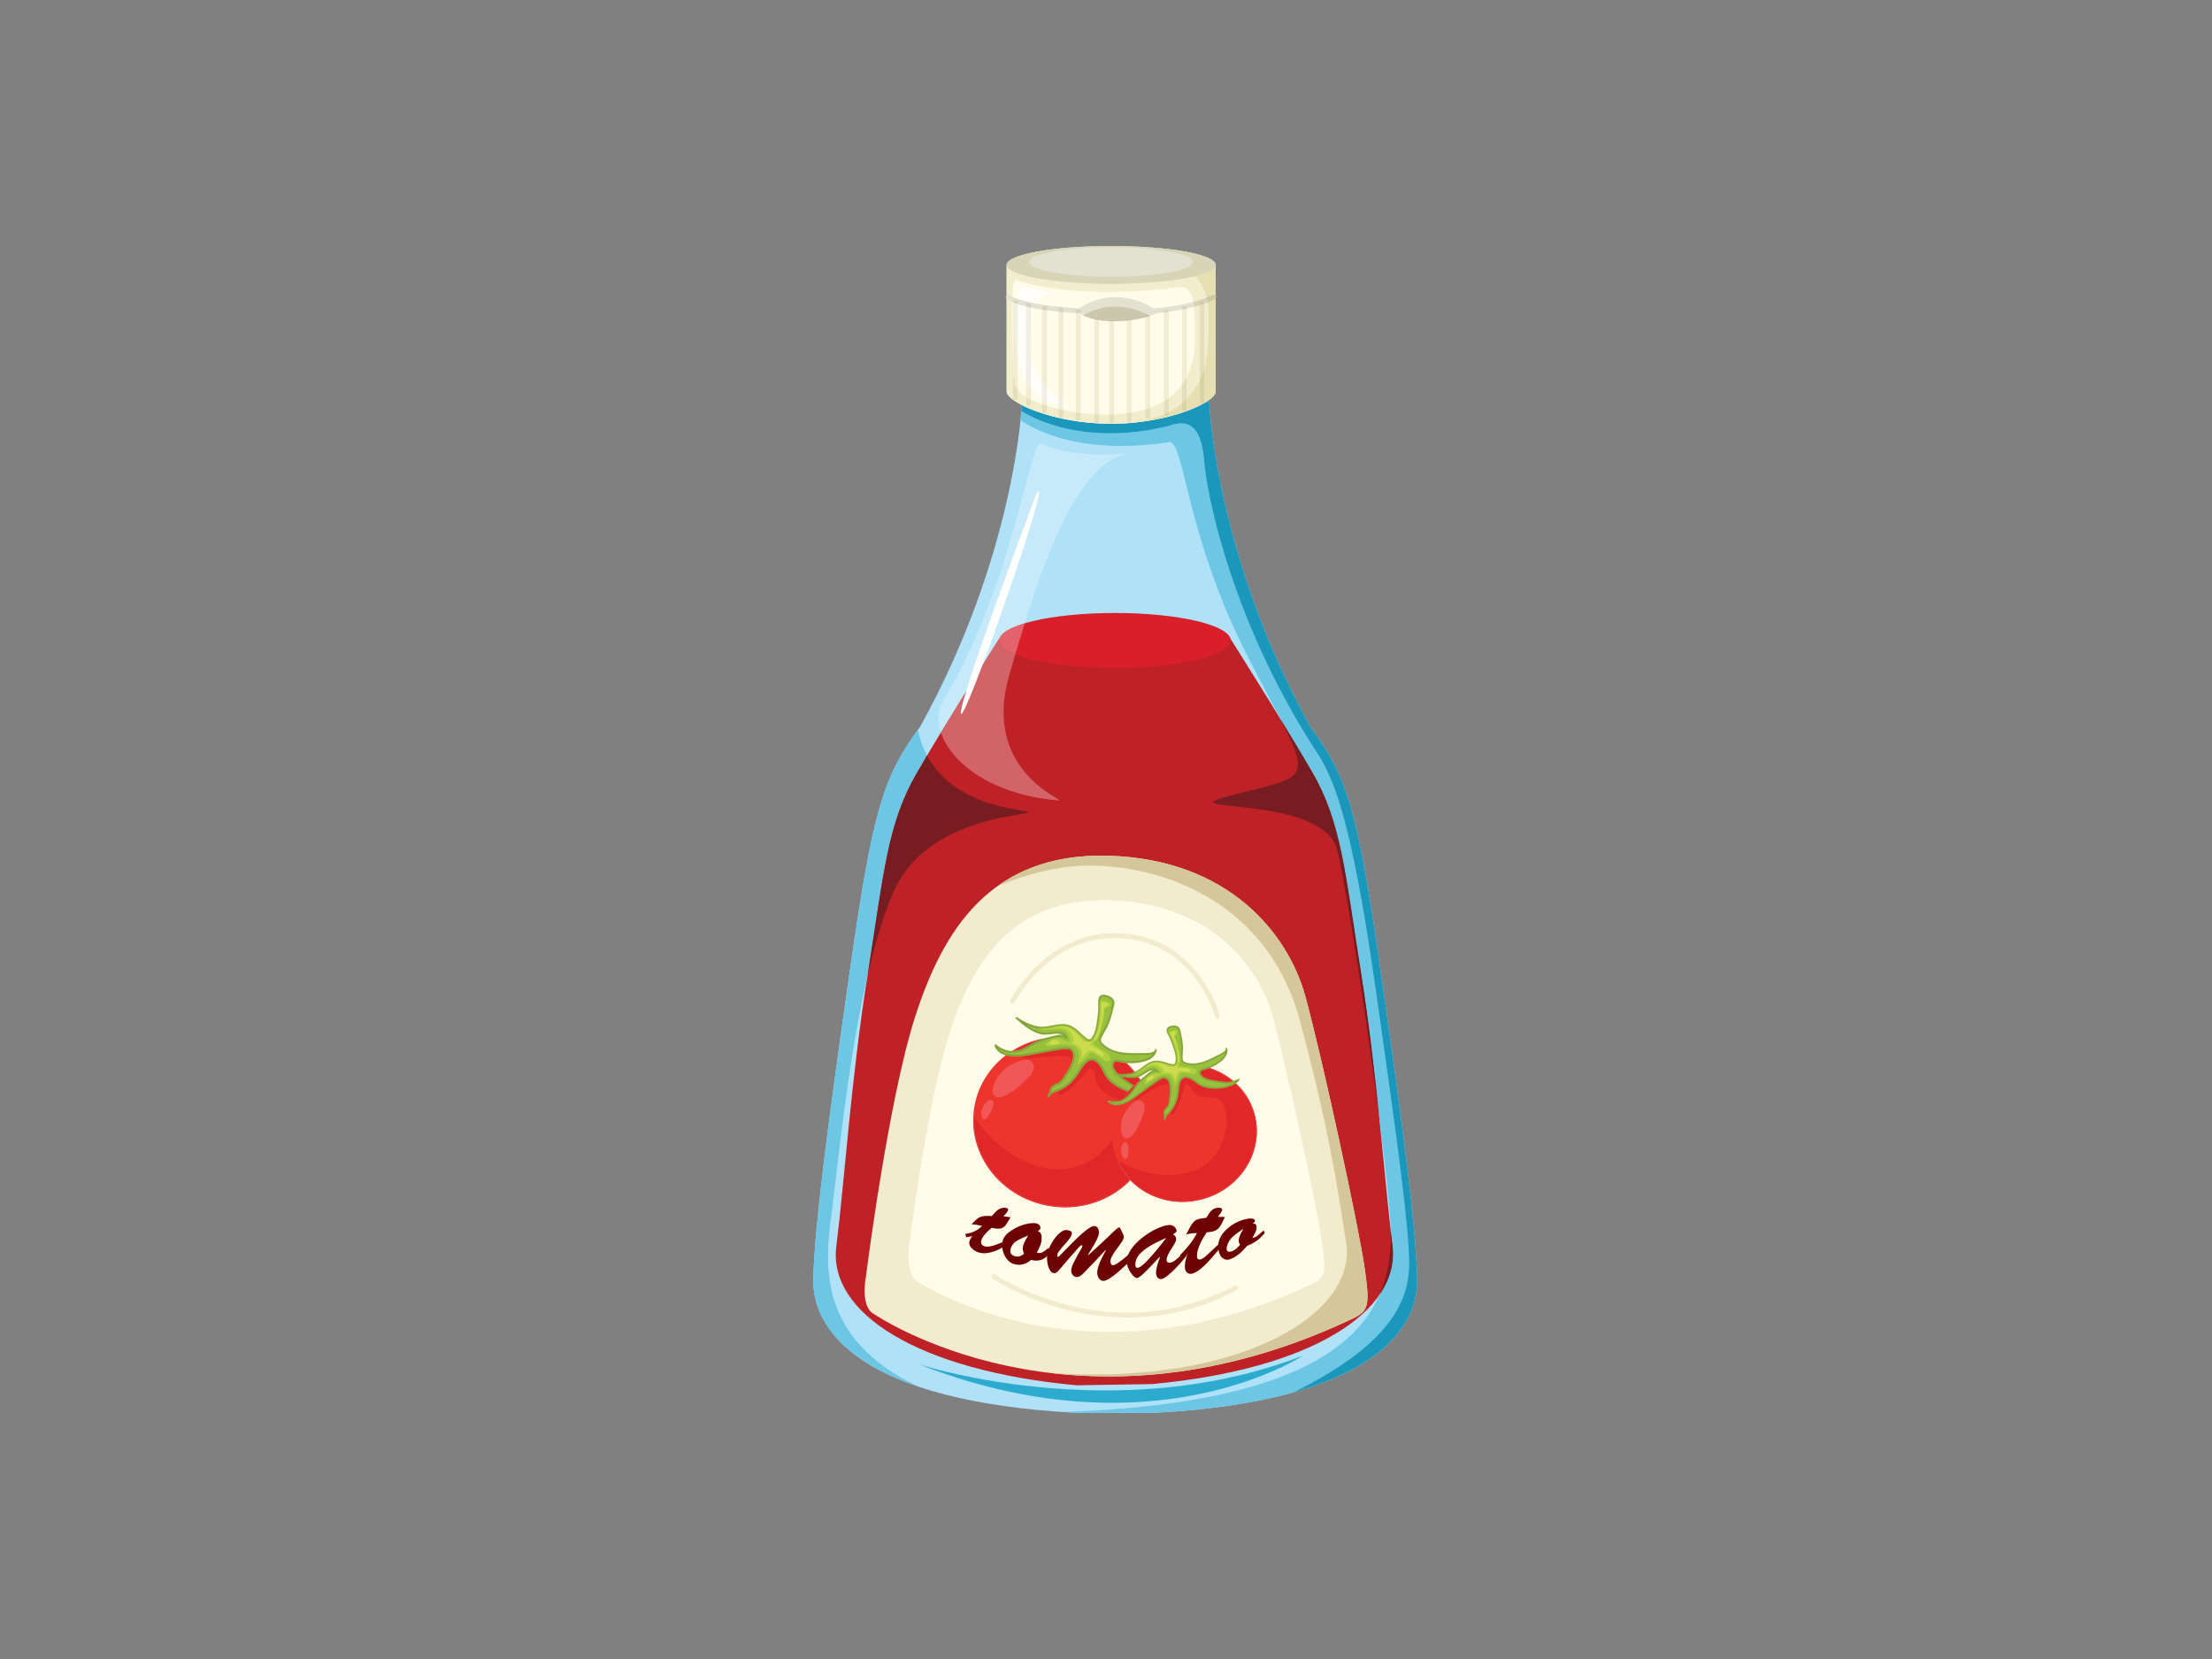 <?xml version="1.0" encoding="utf-8"?>
<!-- Generator: Adobe Illustrator 17.0.0, SVG Export Plug-In . SVG Version: 6.00 Build 0)  -->
<!DOCTYPE svg PUBLIC "-//W3C//DTD SVG 1.1//EN" "http://www.w3.org/Graphics/SVG/1.1/DTD/svg11.dtd">
<svg version="1.1" id="Layer_1" xmlns="http://www.w3.org/2000/svg" xmlns:xlink="http://www.w3.org/1999/xlink" x="0px" y="0px"
	 width="800px" height="600px" viewBox="0 0 800 600" enable-background="new 0 0 800 600" xml:space="preserve">
<rect x="0" y="0" width="800" height="600" fill="#808080" stroke="none"/>
<g>
	<g>
		<path fill="#AFE1F9" d="M369.524,146.476c0,0-2.176,53.789-36.705,116.291c-13.689,18.454-17.264,30.95-25.596,89.285
			c-8.333,58.335-12.495,91.074-13.09,110.12c-0.599,19.046,17.257,44.642,95.233,48.812h27.963
			c77.981-4.17,95.836-29.766,95.237-48.812c-0.599-19.047-4.754-51.785-13.094-110.12c-8.333-58.335-11.904-70.831-25.596-89.285
			c-34.521-62.501-36.585-117.858-36.585-117.858L369.524,146.476L369.524,146.476z"/>
		<path fill="#BE2126" d="M361.388,230.922c0,0-19.046,30.055-29.752,48.51c-10.72,18.454-11.911,35.711-17.867,73.212
			c-5.952,37.5-8.332,74.409-11.308,98.216c-2.976,23.815,29.175,44.797,86.904,50.15l27.343-0.444
			c57.744-5.36,89.884-26.336,86.904-50.15c-2.972-23.815-5.353-60.716-11.304-98.209c-5.952-37.507-7.15-54.772-17.856-73.226
			c-10.721-18.447-29.767-48.502-29.767-48.502L361.388,230.922L361.388,230.922z"/>
		<path fill="#D81F2A" d="M445.109,231.647c0,5.494-18.743,9.953-41.86,9.953c-23.117,0-41.86-4.459-41.86-9.953
			s18.743-9.959,41.86-9.959C426.366,221.688,445.109,226.153,445.109,231.647L445.109,231.647z"/>
		<path fill="#F3EBCE" d="M316.154,475.266c0,0,71.134,49.101,171.428,2.381c7.438-3.275,8.036-4.459,5.959-19.047
			c-2.085-14.587-15.186-75.444-21.434-98.209c-6.248-22.772-27.674-49.559-70.979-50.897c-43.305-1.338-60.273,27.682-70.095,58.04
			c-9.819,30.358-17.859,94.188-17.859,94.188S310.942,472.666,316.154,475.266L316.154,475.266z"/>
		<path fill="#FFFCEA" d="M331.083,463.003c0,0,58.952,40.691,142.074,1.972c6.17-2.718,6.663-3.704,4.931-15.791
			c-1.719-12.08-12.58-62.52-17.757-81.389c-5.177-18.87-22.941-41.071-58.829-42.184c-35.887-1.106-49.946,22.948-58.089,48.101
			c-8.135,25.16-14.799,78.065-14.799,78.065S327.91,460.382,331.083,463.003z"/>
		<path fill="#ED342D" d="M416.512,411.964c-3.198,16.679-20.131,27.435-37.797,24.047c-17.679-3.395-29.414-19.665-26.216-36.338
			c3.212-16.672,20.131-27.442,37.81-24.047C407.982,379.021,419.709,395.292,416.512,411.964z"/>
		<path fill="#E12727" d="M375.053,376.493c-2.529,0.69-4.944,1.662-7.198,2.909l0.211,0.444c1.803-0.458,3.451-1.493,5.142-2.437
			C373.813,377.07,374.433,376.767,375.053,376.493z"/>
		<path fill="#E24347" d="M377.349,375.62c-3.409,0.662-6.664,1.845-9.622,3.479l0.127,0.303c2.254-1.247,4.669-2.219,7.198-2.909
			C375.814,376.162,376.575,375.873,377.349,375.62z"/>
		<path fill="#E12727" d="M406.96,384.452c-0.162-0.007-0.338-0.014-0.5-0.028c-0.141-0.007-0.296-0.028-0.458-0.056
			c-0.366-0.078-0.796-0.183-1.225-0.268l0,0l-0.021-0.007c-0.444-0.084-0.881-0.134-1.205-0.092
			c-0.345,0.056-0.535,0.169-0.662,0.408c-0.084,0.17-0.141,0.338-0.169,0.507c-0.134,0.677,0.113,1.423,0.655,2.198
			c0.528,0.768,1.345,1.55,2.232,2.268c1.803,1.465,3.916,2.698,4.889,3.423c1.029,0.76,2.324,1.183,3.508,1.409
			c-0.838-1.818-1.859-3.564-3.043-5.198C409.792,387.382,408.454,385.854,406.96,384.452z M386.365,379.451
			c-1.127-0.211-2.726,0.183-3.761,0.338c-3.494,0.479-6.896,1.225-10.368,1.874c-1.042,0.19-2.001,0.324-2.881,0.394
			c0.331,0.289,0.782,0.465,1.317,0.578c3.268,0.62,10.044-1.472,15.284-0.465c1,0.183,1.613,0.563,1.945,1.07l0.084-0.366
			c0.12-0.634,0.141-1.211,0.028-1.719c-0.113-0.514-0.345-0.951-0.761-1.31c-0.218-0.197-0.521-0.324-0.873-0.395H386.365z"/>
		<path fill="#E24347" d="M407.482,384.48c-0.176-0.014-0.345-0.014-0.521-0.028c1.494,1.401,2.832,2.93,4.001,4.564
			c1.184,1.634,2.205,3.381,3.043,5.198l0.014,0.014h0.014l0.374,0.063C412.764,390.651,410.412,387.312,407.482,384.48z"/>
		<path fill="#E12727" d="M395.339,383.515l-0.021-0.007c-0.183-0.028-0.374-0.042-0.57-0.014c-0.613,0.063-1.169,0.345-1.698,0.775
			c-0.521,0.436-1.007,1.014-1.458,1.648c-0.916,1.289-1.676,2.789-2.48,3.775c-1.62,1.986-3.634,3.818-6.078,4.783
			c-0.141,0.359-0.219,0.684-0.219,0.951c0,0.366,0.141,0.549,0.38,0.599c1.691,0.324,8.537-6.53,9.65-8.262
			c0.578-0.902,1.282-1.444,1.874-1.324c0.711,0.126,1.282,1.169,1.38,3.578c0.176,4.451,8.1,7.748,8.1,7.748
			c4.367,3.345-1.267,13.481-1.267,13.481c-7.213,10.502-16.37,12.813-24.892,11.171c-9.861-1.888-18.877-9.065-23.054-14.932
			c-0.965-1.359-1.852-2.324-2.656-2.986c-0.169,6.564,1.945,12.875,5.72,18.13c4.691,6.494,11.974,11.369,20.722,13.045
			c8.755,1.683,17.313-0.141,24.09-4.444c6.762-4.304,11.734-11.087,13.32-19.321l0.331,0.056l-0.331-0.056
			c1.063-5.55,0.457-11.044-1.472-16.031c-1.226,0.154-2.579,0.07-3.959-0.198c-2.324-0.451-4.733-1.409-6.762-2.648
			c-2.028-1.239-3.704-2.754-4.508-4.367c-0.401-0.803-0.965-2.022-1.683-3.071C397.085,384.537,396.226,383.684,395.339,383.515z"
			/>
		<path fill="#E24347" d="M416.512,411.964l-0.331-0.056c-1.585,8.234-6.558,15.017-13.32,19.321
			c-6.776,4.304-15.334,6.128-24.09,4.444c-8.748-1.676-16.031-6.551-20.722-13.045c-3.775-5.254-5.888-11.566-5.72-18.13
			l-0.338-0.254c-0.48,14.975,10.664,28.682,26.723,31.767C396.381,439.399,413.314,428.644,416.512,411.964z M415.046,395.835
			l-0.338,0.043c1.929,4.987,2.535,10.481,1.472,16.031l0.331,0.056C417.582,406.386,416.984,400.85,415.046,395.835z"/>
		<path fill="#F05756" d="M368.136,383.973c-3.339,1.225-6.128,3.367-7.733,6.17c-0.747,1.303-1.986,4.114-1.141,5.628
			c1.958,3.501,8.699-2.331,9.981-3.494c1.929-1.747,6.515-5.444,3.895-8.262c-0.93-0.993-2.437-0.817-3.621-0.486
			C369.052,383.663,368.587,383.804,368.136,383.973z"/>
		<path fill="#F05756" d="M356.74,398.666c-1.029,1.029-1.705,2.31-1.818,3.642c-0.056,0.612-0.028,1.88,0.55,2.303
			c1.338,0.958,2.845-2.381,3.127-3.043c0.415-0.986,1.493-3.169,0.028-3.761c-0.521-0.211-1.057,0.113-1.444,0.444L356.74,398.666z
			"/>
		<path fill="#AFD13D" d="M379.251,396.384l-0.014,0.014L379.251,396.384z"/>
		<path fill="#667F37" d="M379.251,396.384l-0.309-0.141l-0.014,0.014v0.268l0.176,0.183h0.261l0.183-0.169l0.014-0.028
			c0.071-0.169-0.007-0.366-0.183-0.437c-0.169-0.077-0.366,0-0.436,0.169L379.251,396.384l-0.309-0.141l-0.014,0.014v0.268
			l0.176,0.183h0.261l0.183-0.169l0.014-0.028c0.071-0.169-0.007-0.366-0.183-0.437c-0.169-0.077-0.366,0-0.436,0.169
			L379.251,396.384z"/>
		<path fill="#AFD13D" d="M398.931,360.067c-1.888,0.176-1.38,2.768-1.395,4.057c-0.028,1.965-0.268,3.916-0.563,5.868
			c-0.289,1.867-0.677,3.825-1.789,5.402c-0.549,0.761-1.338,1.127-2.169,0.535c-2.085-1.493-3.903-3.986-6.368-4.853
			c-3.543-1.254-7.367,1.063-11.016,0.5c-2.965-0.458-5.593-1.845-8.086-3.465c2.733,2.395,5.606,4.944,9.27,5.705
			c0.796,0.162,1.979,0.014,3.218-0.127c2.403-0.268,5.016-0.486,5.516,1.691c-0.38-1.677-4.437-0.395-5.381-0.183
			c-2.381,0.542-4.656,1.324-6.79,2.507c-1.944,1.071-3.86,2.31-6.093,2.635c-2.022,0.296-4.008-0.205-5.741-1.254
			c-0.529-0.324-1.113-0.676-1.556-1.091c0,0,0.725,5.445,12.192,3.332c3.458-0.634,6.874-1.388,10.382-1.874
			c1.324-0.183,3.761-0.873,4.917,0.141c2.423,2.113-0.415,6.853-1.733,8.868c-0.549,0.845-1.676,2.853-2.62,3.262
			c-3.867,1.691-2.423,1.641-3.888,4.677c0,0,0.436-1.134,3.156-2.043c2.599-0.873,4.747-2.775,6.452-4.874
			c1.536-1.888,3.086-6.015,5.86-6.325c2.465-0.282,4.199,3.599,5.072,5.353c2.317,4.649,12.552,8.938,17.271,6.297
			c0,0-4.142,0.211-6.748-1.732c-2.007-1.487-9.375-5.452-7.705-8.819c0.436-0.902,1.817-0.591,2.888-0.352
			c0.395,0.084,0.747,0.169,1,0.183c1.606,0.099,3.226,0.148,4.833-0.043c2.69-0.309,6.142-1.183,6.74-4.297
			c-0.352,1.831-4.853,1.395-6.135,1.43c-4.719,0.148-9.91-0.092-13.46-3.656c-0.457-0.451-0.767-1.239-0.542-1.859
			c0.648-1.88,1.937-3.451,2.691-5.283c0.915-2.183,1.444-4.493,2.014-6.79c0.211-0.873,0.155-1.676-0.493-2.338
			C401.551,360.666,400.03,359.968,398.931,360.067z"/>
		<path fill="#8FAC3D" d="M398.931,360.067l-0.028-0.324c-0.508,0.035-0.909,0.239-1.184,0.556c-0.268,0.31-0.408,0.697-0.486,1.099
			c-0.176,0.951-0.021,2.064-0.035,2.718c-0.028,1.937-0.26,3.881-0.563,5.826c-0.056,0.408-0.127,0.824-0.211,1.233
			c-0.268,1.45-0.69,2.859-1.521,4.022c-0.183,0.253-0.395,0.451-0.592,0.563c-0.211,0.113-0.408,0.148-0.62,0.113
			c-0.141-0.028-0.303-0.098-0.479-0.225c-1.008-0.718-1.979-1.705-3.015-2.635c-1.029-0.923-2.127-1.789-3.437-2.254
			c-0.317-0.113-0.634-0.197-0.965-0.268c-1.726-0.324-3.458,0.007-5.156,0.338c-1.697,0.331-3.367,0.662-4.952,0.408
			c-0.169-0.021-0.338-0.056-0.507-0.084c-2.691-0.514-5.114-1.803-7.445-3.324l-0.458,0.084l0.056,0.458
			c2.719,2.381,5.635,4.98,9.41,5.769l0.043,0.014c0.887,0.169,2.056,0,3.282-0.126c1.212-0.141,2.48-0.254,3.423-0.071
			c0.465,0.099,0.839,0.247,1.127,0.479c0.282,0.232,0.486,0.542,0.591,1.014l0.155,0.211l0.254,0.043l0.211-0.148l0.042-0.247
			c-0.07-0.31-0.239-0.563-0.465-0.733c-0.233-0.169-0.507-0.268-0.789-0.324c-0.775-0.141-1.719-0.021-2.578,0.155
			c-0.86,0.169-1.62,0.387-1.951,0.465c-2.402,0.549-4.706,1.331-6.882,2.535c-1.945,1.085-3.832,2.297-5.974,2.599
			c-0.873,0.133-1.732,0.098-2.578-0.063c-1.029-0.198-2.014-0.592-2.944-1.155c-0.521-0.309-1.085-0.655-1.493-1.042l-0.381-0.056
			l-0.182,0.345c0,0.043,0.113,0.796,0.788,1.642c0.69,0.859,1.945,1.803,4.177,2.226c1.825,0.352,4.276,0.373,7.614-0.239
			c3.472-0.648,6.874-1.395,10.368-1.874c1.042-0.155,2.656-0.557,3.775-0.338c0.353,0.071,0.656,0.198,0.873,0.395
			c0.415,0.359,0.648,0.796,0.761,1.31c0.113,0.508,0.092,1.085-0.028,1.719c-0.366,1.945-1.726,4.184-2.522,5.396
			c-0.282,0.436-0.705,1.141-1.155,1.789c-0.451,0.648-0.972,1.212-1.324,1.352c-0.972,0.43-1.62,0.746-2.078,1.049
			c-0.345,0.219-0.584,0.444-0.767,0.697c-0.268,0.366-0.366,0.747-0.493,1.212c-0.141,0.465-0.309,1.049-0.704,1.888l0.296,0.141
			l0.317,0.127l-0.092-0.043l0.085,0.043h0.007l-0.092-0.043l0.085,0.043c0.028-0.035,0.472-1.014,2.958-1.859
			c2.691-0.902,4.874-2.845,6.607-4.973c0.803-0.986,1.564-2.486,2.48-3.775c0.451-0.634,0.937-1.212,1.458-1.648
			c0.529-0.43,1.085-0.711,1.698-0.775c0.197-0.028,0.387-0.014,0.57,0.014c0.894,0.162,1.768,1.021,2.479,2.085
			c0.718,1.049,1.282,2.268,1.683,3.071c0.803,1.613,2.48,3.127,4.508,4.367c2.029,1.24,4.438,2.198,6.762,2.648
			c2.409,0.465,4.734,0.387,6.452-0.578l0.169-0.38l-0.345-0.254l-0.233,0.014c-0.451,0-1.536-0.021-2.761-0.254
			c-1.183-0.232-2.501-0.655-3.536-1.422c-0.972-0.726-3.086-1.958-4.889-3.423c-0.887-0.718-1.704-1.5-2.232-2.268
			c-0.542-0.775-0.789-1.521-0.655-2.198c0.028-0.169,0.084-0.338,0.169-0.507c0.127-0.239,0.317-0.352,0.662-0.408
			c0.331-0.043,0.775,0.007,1.225,0.098c0.423,0.085,0.853,0.19,1.225,0.268c0.162,0.028,0.317,0.049,0.458,0.056
			c1.613,0.098,3.247,0.148,4.888-0.043c1.367-0.162,2.938-0.465,4.276-1.141c1.324-0.662,2.444-1.761,2.761-3.438
			c0.035-0.182-0.084-0.352-0.268-0.394c-0.183-0.028-0.359,0.084-0.395,0.268c-0.056,0.317-0.296,0.549-0.732,0.747
			c-0.648,0.296-1.691,0.408-2.669,0.423c-0.979,0.028-1.895-0.014-2.403-0.007c-2.26,0.077-4.606,0.049-6.818-0.374
			c-2.395-0.464-4.62-1.387-6.395-3.176c-0.366-0.345-0.606-0.951-0.514-1.394l0.035-0.127c0.627-1.796,1.909-3.374,2.698-5.262
			c0.916-2.219,1.458-4.55,2.022-6.833l0.056-0.253c0.078-0.423,0.099-0.845,0.007-1.254c-0.092-0.423-0.303-0.81-0.641-1.155
			c-0.521-0.514-1.507-1.014-2.507-1.212c-0.325-0.063-0.648-0.084-0.965-0.056L398.931,360.067l0.028,0.345
			c0.225-0.022,0.493-0.007,0.775,0.049c0.859,0.155,1.803,0.662,2.155,1.029c0.254,0.253,0.395,0.528,0.465,0.824
			c0.056,0.289,0.056,0.628-0.014,0.979l-0.042,0.219c-0.578,2.289-1.106,4.585-2.001,6.74c-0.718,1.768-2.014,3.353-2.705,5.29
			l-0.056,0.233c-0.141,0.747,0.204,1.493,0.69,1.986c1.902,1.909,4.268,2.895,6.748,3.367c2.289,0.444,4.684,0.458,6.959,0.387
			c0.606-0.021,2.071,0.078,3.438-0.049c0.683-0.071,1.345-0.183,1.888-0.423c0.55-0.239,1.014-0.634,1.127-1.24
			c0.035-0.182-0.084-0.352-0.268-0.394c-0.183-0.028-0.359,0.084-0.395,0.268c-0.281,1.437-1.197,2.346-2.409,2.972
			c-1.211,0.606-2.718,0.902-4.043,1.063c-1.577,0.177-3.17,0.134-4.776,0.035l-0.366-0.049c-0.338-0.063-0.775-0.176-1.225-0.26
			c-0.479-0.099-0.979-0.162-1.444-0.099c-0.458,0.056-0.937,0.281-1.169,0.767c-0.113,0.226-0.19,0.451-0.232,0.684
			c-0.177,0.93,0.169,1.852,0.76,2.705c0.895,1.282,2.367,2.465,3.79,3.486c1.423,1.015,2.804,1.853,3.487,2.36
			c1.162,0.859,2.571,1.31,3.81,1.549c1.719,0.325,3.135,0.261,3.156,0.254l-0.014-0.338l-0.169-0.281
			c-1.493,0.831-3.676,0.943-6.001,0.493c-2.226-0.423-4.579-1.36-6.536-2.557c-1.973-1.19-3.55-2.662-4.255-4.106
			c-0.395-0.789-0.972-2.029-1.732-3.142c-0.761-1.113-1.691-2.127-2.902-2.366c-0.253-0.042-0.521-0.056-0.782-0.028
			c-0.775,0.084-1.458,0.437-2.049,0.93c-0.888,0.733-1.606,1.775-2.261,2.804c-0.648,1.029-1.233,2.043-1.768,2.718
			c-1.691,2.071-3.79,3.916-6.297,4.762c-2.789,0.937-3.339,2.141-3.367,2.24c-0.07,0.169,0.014,0.366,0.176,0.437
			c0.169,0.071,0.359,0,0.444-0.162c0.747-1.557,0.775-2.374,1.028-2.831c0.127-0.233,0.303-0.423,0.705-0.69
			c0.395-0.261,1.014-0.571,1.972-0.993c0.606-0.268,1.113-0.909,1.606-1.578c0.479-0.676,0.902-1.395,1.169-1.81
			c0.817-1.246,2.211-3.515,2.62-5.649c0.127-0.683,0.169-1.359,0.028-1.986c-0.141-0.627-0.451-1.211-0.972-1.669
			c-0.345-0.296-0.76-0.465-1.197-0.55c-1.352-0.253-3.015,0.198-3.986,0.324c-3.529,0.493-6.952,1.247-10.396,1.881
			c-3.29,0.606-5.663,0.584-7.368,0.253c-2.106-0.408-3.198-1.261-3.776-1.986c-0.296-0.359-0.457-0.704-0.549-0.943l-0.092-0.289
			l-0.014-0.071l-0.007-0.014l0,0l0,0l0,0l0,0l-0.33,0.05l-0.233,0.246c0.486,0.451,1.085,0.817,1.613,1.127
			c0.986,0.599,2.049,1.029,3.162,1.24c0.916,0.183,1.853,0.211,2.804,0.07c2.325-0.338,4.283-1.62,6.199-2.677
			c2.113-1.169,4.353-1.944,6.706-2.472c0.366-0.092,1.106-0.303,1.929-0.465c0.817-0.162,1.719-0.26,2.317-0.148
			c0.219,0.043,0.402,0.113,0.514,0.198l0.211,0.338c0.043,0.183,0.226,0.296,0.409,0.254c0.183-0.043,0.296-0.219,0.253-0.395
			c-0.133-0.606-0.423-1.07-0.831-1.395c-0.395-0.324-0.888-0.514-1.423-0.62c-1.098-0.211-2.395-0.071-3.62,0.071
			c-1.226,0.126-2.381,0.268-3.086,0.126l-0.035-0.007c-3.543-0.726-6.374-3.233-9.107-5.628l-0.226,0.254l-0.183,0.281
			c2.366,1.543,4.874,2.888,7.692,3.423c0.183,0.035,0.352,0.071,0.535,0.099c1.747,0.26,3.48-0.099,5.184-0.423
			c1.691-0.338,3.339-0.634,4.895-0.331c0.289,0.056,0.585,0.134,0.866,0.232c1.169,0.409,2.205,1.219,3.212,2.128
			c1.015,0.902,2.001,1.908,3.071,2.676c0.239,0.177,0.493,0.289,0.746,0.338c0.381,0.071,0.754-0.007,1.071-0.183
			c0.324-0.183,0.591-0.451,0.816-0.76c0.916-1.296,1.352-2.796,1.642-4.29c0.077-0.415,0.148-0.845,0.219-1.261
			c0.296-1.958,0.535-3.916,0.563-5.917c0-0.739-0.134-1.803,0.021-2.599c0.063-0.331,0.176-0.599,0.331-0.782
			c0.169-0.183,0.366-0.296,0.733-0.338L398.931,360.067z"/>
		<path fill="#97C03D" d="M398.931,360.067l0.028,0.338c-0.366,0.043-0.564,0.155-0.733,0.338c-0.155,0.183-0.268,0.451-0.331,0.782
			l-0.035,0.204c0.324,0.042,0.662,0.113,1.008,0.169c1.867,0.366,3.712,0.972,2.444,1.902c-2.254,1.676-2.028,0.775-1.852,2.465
			c0.176,1.691-2.19,9.981-3.332,10.424c-1.127,0.451-0.578,1.324,3,3.395c3.585,2.071,2.465,3.578,1.212,3.775l-0.226-0.007
			c-0.549-0.106-1.394-0.796-2.296-1.494c-0.902-0.697-1.874-1.401-2.677-1.556c-0.437-0.084-0.832,0-1.141,0.345
			c-1.169,1.338-3.705,3.81-4.268,3.698c-0.155-0.028-0.162-0.254,0.056-0.747c0.993-2.296,0.972-5.339-2.522-6.184l-0.254-0.049
			c-1.381-0.268-3.169-0.106-4.776,0.099c-1.606,0.197-3.036,0.429-3.705,0.303c-0.366-0.071-0.514-0.254-0.338-0.599
			c0,0,2.084-2.528,4.923-2.035l0.127,0.021c0.81,0.155,1.5,0.43,2.043,0.684c0.542,0.253,0.965,0.479,1.246,0.528
			c0.38,0.078,0.501-0.19,0.338-1.176c-0.296-1.775-1.197-3-3.085-3.367c-0.74-0.133-1.621-0.148-2.691-0.014
			c-1.507,0.197-2.838,0.225-3.859,0.028c-0.437-0.078-0.803-0.198-1.113-0.366c-0.183-0.014-0.366-0.035-0.536-0.056
			c-0.183-0.028-0.352-0.063-0.535-0.099c-1.549-0.296-3-0.831-4.395-1.514c1.888,1.472,3.903,2.705,6.219,3.184l0.035,0.007h0.014
			c0.704,0.141,1.859,0,3.071-0.126c1.225-0.141,2.522-0.282,3.62-0.071c0.535,0.105,1.029,0.296,1.423,0.62
			c0.395,0.317,0.69,0.775,0.831,1.367v0.028l0.007,0.014l-0.035,0.197v0.007l-0.014,0.028l-0.022,0.028l0,0h-0.007l-0.183,0.12l0,0
			l-0.141,0.007l-0.113-0.05h-0.007v-0.007h-0.007v-0.007l0,0l-0.12-0.155l-0.022-0.043v-0.007l-0.211-0.331
			c-0.113-0.085-0.281-0.155-0.507-0.198h-0.007h-0.007c-0.599-0.113-1.494-0.014-2.311,0.148c-0.824,0.162-1.564,0.374-1.929,0.465
			c-2.353,0.528-4.593,1.303-6.706,2.472c-1.916,1.057-3.874,2.339-6.199,2.677c-0.951,0.141-1.888,0.113-2.804-0.07
			c-1.113-0.211-2.176-0.641-3.162-1.24c-0.183-0.113-0.381-0.226-0.571-0.352l0.182,0.246c0.578,0.726,1.67,1.578,3.776,1.986
			c1.704,0.331,4.078,0.353,7.368-0.253c3.444-0.634,6.867-1.388,10.396-1.881c0.972-0.126,2.634-0.577,3.986-0.324l0,0
			c0.437,0.084,0.853,0.254,1.197,0.55c0.521,0.458,0.832,1.042,0.972,1.669c0.141,0.628,0.099,1.303-0.028,1.986
			c-0.409,2.134-1.803,4.403-2.62,5.649c-0.268,0.415-0.69,1.135-1.169,1.81c-0.493,0.669-1,1.31-1.606,1.578
			c-0.958,0.423-1.577,0.732-1.972,0.993c-0.402,0.268-0.578,0.457-0.705,0.69c-0.154,0.274-0.225,0.69-0.423,1.317
			c0.493-0.331,1.184-0.677,2.141-1c2.508-0.845,4.607-2.69,6.297-4.762c0.535-0.676,1.119-1.69,1.768-2.718
			c0.655-1.029,1.373-2.071,2.261-2.804c0.591-0.493,1.275-0.845,2.049-0.93c0.261-0.028,0.529-0.014,0.782,0.028
			c1.212,0.239,2.141,1.254,2.902,2.366c0.761,1.113,1.338,2.353,1.732,3.142c0.705,1.444,2.282,2.916,4.255,4.106
			c1.958,1.197,4.31,2.127,6.536,2.557l0,0l0.028,0.007c1.599,0.303,3.127,0.345,4.424,0.063c-0.423-0.043-0.916-0.099-1.423-0.198
			c-1.239-0.239-2.648-0.69-3.81-1.549c-0.683-0.507-2.064-1.345-3.487-2.36c-1.422-1.021-2.894-2.204-3.79-3.486
			c-0.591-0.853-0.937-1.775-0.76-2.705c0.042-0.233,0.12-0.458,0.232-0.684c0.232-0.486,0.711-0.711,1.169-0.767
			c0.465-0.063,0.965,0,1.444,0.099c0.451,0.084,0.887,0.197,1.218,0.26h0.007l0.007,0.007l0.359,0.042
			c1.606,0.099,3.198,0.141,4.776-0.035c1.324-0.162,2.832-0.457,4.043-1.063c0.761-0.395,1.402-0.894,1.846-1.564
			c-0.528,0.211-1.155,0.324-1.789,0.38c-1.367,0.127-2.832,0.028-3.438,0.049c-2.275,0.071-4.67,0.057-6.959-0.387l0,0
			c-2.48-0.479-4.846-1.458-6.748-3.367c-0.486-0.493-0.831-1.239-0.69-1.986l0.056-0.233c0.69-1.937,1.986-3.522,2.705-5.29
			c0.894-2.155,1.423-4.452,2.001-6.74l0.042-0.219c0.071-0.352,0.071-0.69,0.014-0.979c-0.071-0.296-0.211-0.571-0.465-0.824
			c-0.352-0.366-1.282-0.86-2.127-1.021l-0.028-0.007c-0.282-0.056-0.55-0.071-0.775-0.049L398.931,360.067z"/>
		<path fill="#7D9E3E" d="M379.251,396.37v0.014V396.37z M399.805,360.13c-0.31-0.063-0.606-0.077-0.873-0.063
			c-0.951,0.092-1.296,0.782-1.402,1.613l0.331,0.05l0.035-0.204c0.063-0.331,0.176-0.599,0.331-0.782
			c0.169-0.183,0.366-0.296,0.733-0.338l-0.028-0.338l0.028,0.345c0.225-0.022,0.493-0.007,0.775,0.049l0.028,0.007
			c0.845,0.162,1.775,0.655,2.127,1.021c0.254,0.253,0.395,0.528,0.465,0.824c0.056,0.289,0.056,0.628-0.014,0.979l-0.042,0.219
			c-0.578,2.289-1.106,4.585-2.001,6.74c-0.718,1.768-2.014,3.353-2.705,5.29l-0.056,0.233c-0.141,0.747,0.204,1.493,0.69,1.986
			c1.902,1.909,4.268,2.888,6.748,3.367l0,0c2.289,0.444,4.684,0.458,6.959,0.387c0.606-0.021,2.071,0.078,3.438-0.049
			c0.634-0.056,1.261-0.169,1.789-0.38c-0.444,0.669-1.085,1.169-1.846,1.564c-1.211,0.606-2.718,0.902-4.043,1.063
			c-1.577,0.177-3.17,0.134-4.776,0.035l-0.359-0.042l-0.007-0.007h-0.007c-0.331-0.063-0.767-0.176-1.218-0.26
			c-0.479-0.099-0.979-0.162-1.444-0.099c-0.458,0.056-0.937,0.281-1.169,0.767c-0.113,0.226-0.19,0.451-0.232,0.684
			c-0.177,0.93,0.169,1.852,0.76,2.705c0.895,1.282,2.367,2.465,3.79,3.486c1.423,1.015,2.804,1.853,3.487,2.36
			c1.162,0.859,2.571,1.31,3.81,1.549c0.507,0.099,1,0.155,1.423,0.198c-1.296,0.281-2.824,0.239-4.424-0.063l-0.028-0.007l0,0
			c-2.226-0.43-4.579-1.36-6.536-2.557c-1.973-1.19-3.55-2.662-4.255-4.106c-0.395-0.789-0.972-2.029-1.732-3.142
			c-0.761-1.113-1.691-2.127-2.902-2.366c-0.253-0.042-0.521-0.056-0.782-0.028c-0.775,0.084-1.458,0.437-2.049,0.93
			c-0.888,0.733-1.606,1.775-2.261,2.804c-0.648,1.029-1.233,2.043-1.768,2.718c-1.691,2.071-3.79,3.916-6.297,4.762
			c-0.958,0.324-1.648,0.669-2.141,1c0.198-0.627,0.268-1.043,0.423-1.317c0.127-0.233,0.303-0.423,0.705-0.69
			c0.395-0.261,1.014-0.571,1.972-0.993c0.606-0.268,1.113-0.909,1.606-1.578c0.479-0.676,0.902-1.395,1.169-1.81
			c0.817-1.246,2.211-3.515,2.62-5.649c0.127-0.683,0.169-1.359,0.028-1.986c-0.141-0.627-0.451-1.211-0.972-1.669
			c-0.345-0.296-0.76-0.465-1.197-0.55l0,0c-1.352-0.253-3.015,0.198-3.986,0.324c-3.529,0.493-6.952,1.247-10.396,1.881
			c-3.29,0.606-5.663,0.584-7.368,0.253c-2.106-0.408-3.198-1.261-3.776-1.986l-0.182-0.246c0.19,0.126,0.387,0.239,0.571,0.352
			c0.986,0.599,2.049,1.029,3.162,1.24c0.916,0.183,1.853,0.211,2.804,0.07c2.325-0.338,4.283-1.62,6.199-2.677
			c2.113-1.169,4.353-1.944,6.706-2.472c0.366-0.092,1.106-0.303,1.929-0.465c0.817-0.162,1.712-0.26,2.311-0.148h0.007h0.007
			c0.226,0.043,0.395,0.113,0.507,0.198l0.211,0.331v0.007l0.022,0.043l0.12,0.155l0,0v0.007h0.007v0.007h0.007l0.113,0.05
			l0.141-0.007l0,0l0.183-0.12h0.007l0.022-0.028l0.014-0.028v-0.007l0.035-0.197l-0.007-0.014v-0.028
			c-0.141-0.591-0.436-1.049-0.831-1.367c-0.395-0.324-0.888-0.514-1.423-0.62c-1.098-0.211-2.395-0.071-3.62,0.071
			c-1.212,0.126-2.367,0.268-3.071,0.126h-0.014l-0.035-0.007c-2.317-0.479-4.331-1.712-6.219-3.184
			c1.395,0.683,2.846,1.218,4.395,1.514c0.183,0.035,0.352,0.071,0.535,0.099c0.169,0.021,0.353,0.043,0.536,0.056
			c-0.211-0.113-0.395-0.247-0.542-0.408l-0.458-0.078c-2.761-0.528-5.234-1.845-7.579-3.373c2.733,2.395,5.606,4.944,9.27,5.705
			h0.035c0.796,0.155,1.965,0.014,3.184-0.127c1.219-0.127,2.501-0.254,3.522-0.056c0.993,0.183,1.747,0.676,1.994,1.747
			c-0.106-0.465-0.493-0.697-1-0.796c-1.366-0.26-3.691,0.458-4.381,0.613c-2.381,0.542-4.656,1.324-6.79,2.507
			c-1.944,1.071-3.86,2.31-6.093,2.635c-0.909,0.141-1.81,0.113-2.684-0.056c-1.07-0.211-2.106-0.628-3.057-1.198
			c-0.529-0.324-1.113-0.676-1.556-1.091c0,0,0.366,2.754,4.698,3.585c1.761,0.338,4.184,0.359,7.495-0.253
			c3.458-0.634,6.874-1.388,10.382-1.874c1-0.141,2.641-0.563,3.881-0.324c0.402,0.071,0.754,0.219,1.036,0.465
			c2.423,2.113-0.415,6.853-1.733,8.868c-0.549,0.845-1.676,2.853-2.62,3.262c-3.853,1.691-2.431,1.648-3.875,4.649
			c0.099-0.183,0.691-1.19,3.142-2.014c2.599-0.873,4.747-2.775,6.452-4.874c1.536-1.888,3.086-6.015,5.86-6.325
			c0.239-0.028,0.465-0.021,0.677,0.021c2.113,0.409,3.606,3.741,4.395,5.332c1.528,3.057,6.487,5.966,11.044,6.846
			c2.366,0.451,4.614,0.352,6.227-0.55c0,0-1.395,0.071-3.071-0.253c-1.225-0.233-2.578-0.662-3.677-1.479
			c-2.007-1.487-9.375-5.452-7.705-8.819c0.352-0.718,1.324-0.662,2.24-0.486c0.226,0.035,0.444,0.092,0.648,0.134
			c0.211,0.049,0.408,0.092,0.577,0.127l0.423,0.056c1.606,0.099,3.226,0.148,4.833-0.043c2.69-0.309,6.142-1.183,6.74-4.297
			c-0.352,1.831-4.853,1.395-6.135,1.43c-2.26,0.07-4.634,0.049-6.882-0.374c-2.436-0.472-4.726-1.422-6.579-3.283
			c-0.457-0.451-0.767-1.239-0.542-1.859c0.648-1.88,1.937-3.451,2.691-5.283c0.915-2.183,1.444-4.493,2.014-6.79
			c0.211-0.873,0.155-1.676-0.493-2.338C401.692,360.807,400.72,360.306,399.805,360.13z"/>
		<path fill="#CCDC4D" d="M382.308,376.183c-0.69-0.155-1.395-0.099-1.973,0.197c-0.268,0.127-0.775,0.465-0.803,0.817
			c-0.035,0.803,1.732,0.563,2.071,0.507c0.521-0.084,1.691-0.197,1.55-0.958c-0.05-0.275-0.325-0.408-0.564-0.479L382.308,376.183z
			"/>
		<path fill="#CCDC4D" d="M395.226,378.451c0,0-1.507-0.436-0.677-1.084c0.824-0.656,0.127-0.677-0.352-0.48
			c-0.479,0.205-2.958-0.528-3.078-1.07l-0.078-0.113c-0.507-0.705-3.648-4.874-7.381-4.452c0,0-2.691,0.225-2.127,0.366
			c0.556,0.141,3.902-0.761,5.578,1.479c1,1.352,1.064,2.275,1.282,2.831c0.056,0.444,0.056,1.127-0.401,1.212
			c0,0-0.599,0.254,0.218,0.374c0.832,0.12,3.367,1.119,3.156,3.549c-0.211,2.431,0.592,0.74,1.268-0.049
			c0.662-0.789,1.225-1.789,3.17-0.606c0,0,3.008,2.198,3.381,1.197C399.565,380.613,395.846,378.648,395.226,378.451z"/>
		<path fill="#CCDC4D" d="M398.593,362.532c0.289-0.197,0.761-0.133,1.085-0.056c0.507,0.127,1.507,0.507,0.958,1.098
			c-0.395,0.423-1.155,0.592-1.423,1.113c-0.239,0.465-0.155,1.008-0.197,1.507c-0.127,1.585-0.507,3.17-0.873,4.719
			c-0.352,1.494-0.662,3.283-1.487,4.62c-0.098,0.155-0.401,0.493-0.591,0.536c-0.458,0.07-0.148-0.564-0.028-0.803
			c0.563-1.169,1.106-2.324,1.437-3.578c0.387-1.45,0.683-2.951,0.824-4.437c0.141-1.437-0.183-2.916,0.063-4.339
			C398.395,362.73,398.48,362.61,398.593,362.532z"/>
		<path fill="#ED342D" d="M453.758,403.005c3.55,13.214-4.931,26.97-18.933,30.732c-14.003,3.761-28.23-3.896-31.781-17.109
			s4.931-26.97,18.933-30.731S450.208,389.791,453.758,403.005z"/>
		<path fill="#E12727" d="M411.229,391.89c-1.592,1.395-3,2.951-4.198,4.642l0.31,0.247c1.148-0.965,1.972-2.297,2.874-3.578
			C410.532,392.75,410.87,392.313,411.229,391.89z"/>
		<path fill="#E24347" d="M412.581,390.453c-2.24,1.676-4.177,3.677-5.747,5.903l0.197,0.176c1.197-1.691,2.606-3.247,4.198-4.642
			C411.659,391.383,412.109,390.904,412.581,390.453z"/>
		<path fill="#E12727" d="M437.15,386.424l-0.366,0.162l-0.359,0.113c-0.288,0.077-0.641,0.148-0.979,0.247l0,0h-0.014
			c-0.352,0.092-0.69,0.211-0.909,0.359c-0.232,0.162-0.331,0.303-0.331,0.528l0.043,0.423c0.155,0.542,0.591,0.986,1.254,1.367
			c0.662,0.366,1.522,0.641,2.423,0.852c1.817,0.43,3.782,0.578,4.747,0.754c1.007,0.198,2.099,0.043,3.029-0.197
			c-1.24-1.029-2.592-1.93-4.029-2.705C440.235,387.552,438.727,386.918,437.15,386.424z M420.456,390.059
			c-0.88,0.239-1.901,1.085-2.599,1.564c-2.36,1.578-4.571,3.325-6.853,5.001c-0.69,0.507-1.339,0.943-1.951,1.31
			c0.338,0.084,0.726,0.063,1.162-0.056c2.585-0.69,6.762-4.592,10.911-5.705c0.789-0.211,1.367-0.169,1.789,0.084l-0.078-0.296
			c-0.127-0.493-0.324-0.93-0.578-1.254c-0.268-0.338-0.584-0.564-1.014-0.684c-0.225-0.063-0.493-0.049-0.775,0.028
			L420.456,390.059z"/>
		<path fill="#E24347" d="M437.53,386.263l-0.38,0.162c1.577,0.493,3.085,1.127,4.508,1.902c1.437,0.775,2.789,1.676,4.029,2.705
			l0.021-0.007l0.007-0.007l0.296-0.077C443.538,388.876,440.657,387.284,437.53,386.263z"/>
		<path fill="#E12727" d="M428.394,389.84l-0.014,0.007l-0.423,0.183c-0.415,0.268-0.726,0.662-0.951,1.155
			c-0.225,0.507-0.38,1.098-0.479,1.719c-0.211,1.254-0.239,2.606-0.472,3.606c-0.472,2.014-1.289,4.043-2.718,5.606
			c0.028,0.31,0.084,0.571,0.176,0.761c0.126,0.268,0.296,0.352,0.493,0.303c1.331-0.359,3.888-7.741,4.085-9.382
			c0.099-0.853,0.409-1.5,0.888-1.627c0.563-0.155,1.338,0.395,2.254,2.113c1.704,3.169,8.6,2.761,8.6,2.761
			c4.346,0.887,3.831,10.213,3.831,10.213c-1.528,10.157-7.361,15.059-14.108,16.87c-7.819,2.099-16.877,0.07-21.963-2.712
			c-1.183-0.648-2.169-1.029-2.986-1.225c2.198,4.817,5.945,8.649,10.537,11.115c5.692,3.064,12.678,4.029,19.61,2.17
			c6.938-1.86,12.495-6.199,15.89-11.707c3.388-5.494,4.607-12.164,2.853-18.694l0.26-0.071l-0.26,0.071
			c-1.184-4.395-3.557-8.163-6.713-11.094c-0.831,0.542-1.845,0.951-2.93,1.247c-1.846,0.493-3.924,0.648-5.832,0.464
			c-1.916-0.183-3.663-0.69-4.818-1.585c-0.563-0.436-1.409-1.12-2.296-1.627C430.021,389.96,429.106,389.65,428.394,389.84z"/>
		<path fill="#E24347" d="M453.758,403.005l-0.26,0.071c1.754,6.53,0.535,13.2-2.853,18.694c-3.395,5.508-8.952,9.847-15.89,11.707
			c-6.931,1.859-13.918,0.894-19.61-2.17c-4.592-2.465-8.339-6.297-10.537-11.115l-0.324-0.071
			c4.916,11.03,17.82,17.031,30.541,13.615C448.828,429.975,457.308,416.219,453.758,403.005z M447.011,391.834l-0.226,0.148
			c3.156,2.931,5.529,6.698,6.713,11.094l0.26-0.071C452.576,398.582,450.187,394.785,447.011,391.834z"/>
		<path fill="#F05756" d="M408.849,399.751c-1.994,2.056-3.254,4.592-3.438,7.198c-0.084,1.197,0.014,3.677,1.155,4.48
			c2.648,1.846,5.479-4.761,6.001-6.051c0.789-1.951,2.804-6.24-0.084-7.361c-1.015-0.395-2.05,0.261-2.789,0.923
			C409.398,399.201,409.116,399.469,408.849,399.751z"/>
		<path fill="#F05756" d="M405.763,414.401c-0.395,1.12-0.423,2.282-0.042,3.282c0.183,0.465,0.648,1.381,1.211,1.479
			c1.311,0.225,1.226-2.733,1.198-3.303c-0.05-0.866-0.035-2.824-1.311-2.74c-0.451,0.035-0.718,0.451-0.887,0.831L405.763,414.401z
			"/>
		<path fill="#AFD13D" d="M421.266,404.83v0.021V404.83z"/>
		<polygon fill="#667F37" points="421.266,404.83 420.992,404.836 420.992,404.858 421.076,405.047 421.273,405.118 
			421.464,405.034 421.534,404.836 421.534,404.822 421.259,404.555 420.992,404.836 421.266,404.83 420.992,404.836 
			420.992,404.858 421.076,405.047 421.273,405.118 421.464,405.034 421.534,404.836 421.534,404.822 421.259,404.555 
			420.992,404.836 		"/>
		<path fill="#AFD13D" d="M422.753,371.591c-1.31,0.782-0.028,2.479,0.408,3.423c0.677,1.437,1.191,2.93,1.663,4.452
			c0.451,1.45,0.859,3.014,0.591,4.543c-0.113,0.746-0.556,1.289-1.366,1.148c-2.043-0.352-4.24-1.507-6.326-1.267
			c-3.014,0.338-4.972,3.36-7.804,4.233c-2.317,0.718-4.705,0.641-7.086,0.338c2.824,0.768,5.804,1.613,8.72,0.867
			c0.641-0.155,1.444-0.684,2.296-1.212c1.648-1.042,3.466-2.127,4.586-0.726c-0.867-1.078-3.353,1.275-3.966,1.768
			c-1.522,1.225-2.902,2.592-4.036,4.198c-1.021,1.465-1.979,3.042-3.487,4.057c-1.367,0.93-2.972,1.267-4.607,1.112
			c-0.486-0.042-1.042-0.098-1.507-0.246c0,0,2.444,3.698,10.009-1.867c2.282-1.691,4.487-3.438,6.868-5.015
			c0.894-0.606,2.416-1.958,3.606-1.634c2.507,0.677,2.113,5.114,1.867,7.037c-0.099,0.81-0.205,2.656-0.747,3.289
			c-2.205,2.585-1.176,2.043-1.17,4.762c0,0-0.084-0.986,1.571-2.599c1.564-1.549,2.452-3.684,2.959-5.803
			c0.444-1.909,0.113-5.445,2.015-6.642c1.69-1.071,4.31,1.127,5.565,2.092c3.31,2.557,12.241,2.064,14.728-1.515
			c0,0-2.923,1.606-5.5,1.12c-1.973-0.373-8.714-0.655-8.692-3.677c0.014-0.81,1.113-1.078,1.979-1.275
			c0.317-0.071,0.599-0.141,0.782-0.219c1.204-0.5,2.395-1.035,3.487-1.725c1.839-1.184,4.036-3.029,3.374-5.495
			c0.394,1.451-3.029,2.719-3.937,3.191c-3.374,1.775-7.22,3.423-11.038,2.099c-0.507-0.176-1-0.627-1.057-1.162
			c-0.183-1.592,0.19-3.184,0.099-4.776c-0.113-1.902-0.542-3.769-0.937-5.621c-0.148-0.718-0.472-1.282-1.176-1.528
			C424.851,371.097,423.513,371.125,422.753,371.591z"/>
		<path fill="#8FAC3D" d="M422.753,371.591l-0.141-0.233c-0.353,0.205-0.578,0.501-0.656,0.817
			c-0.091,0.324-0.056,0.655,0.029,0.965c0.204,0.761,0.711,1.507,0.936,1.986c0.662,1.423,1.169,2.909,1.634,4.416
			c0.105,0.317,0.197,0.641,0.296,0.965c0.296,1.155,0.493,2.325,0.296,3.458c-0.035,0.247-0.113,0.465-0.225,0.613
			c-0.113,0.154-0.239,0.253-0.409,0.302c-0.113,0.035-0.253,0.035-0.423,0.007c-0.986-0.162-2.043-0.535-3.113-0.845
			c-1.07-0.309-2.183-0.549-3.283-0.429c-0.275,0.035-0.535,0.077-0.796,0.148c-1.367,0.366-2.508,1.218-3.628,2.056
			c-1.113,0.845-2.204,1.663-3.437,2.043l-0.395,0.12c-2.134,0.571-4.353,0.486-6.571,0.211l-0.296,0.219l0.19,0.31
			c2.817,0.775,5.847,1.634,8.861,0.873l0.028-0.007c0.705-0.198,1.5-0.726,2.339-1.247c0.831-0.521,1.704-1.056,2.465-1.254
			c0.359-0.099,0.69-0.12,0.972-0.056c0.296,0.071,0.55,0.225,0.789,0.528l0.19,0.106l0.197-0.063l0.106-0.176l-0.063-0.204
			c-0.155-0.198-0.374-0.317-0.599-0.359c-0.226-0.043-0.451-0.014-0.684,0.042c-0.612,0.169-1.246,0.592-1.81,1.014
			c-0.564,0.423-1.043,0.86-1.254,1.029c-1.549,1.24-2.937,2.62-4.085,4.255c-1.029,1.479-1.979,3.014-3.416,3.986
			c-0.585,0.408-1.225,0.69-1.895,0.866c-0.81,0.219-1.67,0.282-2.536,0.204c-0.493-0.049-1.021-0.098-1.45-0.232l-0.296,0.092
			l-0.014,0.31c0.014,0.035,0.359,0.535,1.155,0.915c0.796,0.381,2.043,0.62,3.811,0.141c1.437-0.381,3.225-1.226,5.43-2.86
			c2.282-1.676,4.493-3.423,6.853-5.001c0.697-0.479,1.725-1.338,2.613-1.571c0.282-0.077,0.55-0.092,0.775-0.028
			c0.43,0.12,0.747,0.345,1.014,0.684c0.254,0.324,0.451,0.76,0.578,1.254c0.423,1.543,0.226,3.642,0.084,4.804
			c-0.056,0.423-0.113,1.07-0.211,1.704c-0.105,0.62-0.281,1.226-0.479,1.451c-0.563,0.648-0.915,1.106-1.141,1.479
			c-0.169,0.289-0.275,0.535-0.317,0.775c-0.063,0.366,0.007,0.677,0.071,1.057c0.063,0.387,0.148,0.873,0.148,1.62h0.274
			l0.268-0.028l-0.071,0.007h0.071v-0.007l-0.071,0.007h0.071c0.006-0.035-0.022-0.895,1.486-2.388
			c1.634-1.606,2.536-3.775,3.036-5.93c0.232-1,0.26-2.353,0.472-3.606c0.099-0.62,0.254-1.212,0.479-1.719
			c0.226-0.493,0.536-0.888,0.951-1.155l0.423-0.183c0.711-0.197,1.641,0.113,2.529,0.634c0.887,0.507,1.732,1.191,2.296,1.627
			c1.155,0.894,2.902,1.401,4.818,1.585c1.908,0.183,3.986,0.028,5.832-0.464c1.902-0.507,3.564-1.381,4.465-2.691l-0.014-0.338
			l-0.338-0.057l-0.162,0.085c-0.331,0.169-1.119,0.535-2.092,0.788c-0.937,0.254-2.043,0.409-3.057,0.211
			c-0.965-0.176-2.931-0.324-4.747-0.754c-0.902-0.211-1.761-0.485-2.423-0.852c-0.662-0.381-1.098-0.824-1.254-1.367l-0.043-0.423
			c0-0.225,0.099-0.366,0.331-0.528c0.226-0.148,0.564-0.268,0.923-0.359c0.338-0.099,0.683-0.169,0.979-0.247l0.359-0.113
			c1.197-0.501,2.402-1.036,3.522-1.754c0.93-0.599,1.965-1.366,2.698-2.325c0.726-0.958,1.155-2.141,0.796-3.465l-0.338-0.198
			l-0.19,0.338c0.071,0.247-0.021,0.493-0.26,0.796c-0.38,0.444-1.085,0.887-1.789,1.246c-0.704,0.366-1.387,0.648-1.746,0.838
			c-1.621,0.853-3.325,1.655-5.072,2.134c-1.901,0.507-3.831,0.613-5.761-0.056c-0.38-0.127-0.767-0.479-0.859-0.831l-0.014-0.099
			c-0.183-1.528,0.19-3.113,0.099-4.762c-0.113-1.929-0.542-3.818-0.944-5.67l-0.042-0.19c-0.092-0.345-0.226-0.662-0.437-0.923
			c-0.211-0.275-0.507-0.479-0.873-0.612c-0.556-0.183-1.45-0.205-2.24,0.006c-0.254,0.063-0.507,0.162-0.726,0.296L422.753,371.591
			l0.134,0.232c0.162-0.099,0.359-0.176,0.584-0.239c0.677-0.19,1.536-0.155,1.916-0.014c0.282,0.106,0.472,0.247,0.627,0.437
			c0.149,0.19,0.261,0.43,0.338,0.718l0.043,0.169c0.401,1.867,0.824,3.712,0.93,5.586c0.092,1.542-0.289,3.141-0.092,4.789
			l0.028,0.183c0.169,0.591,0.676,1.014,1.205,1.212c2.05,0.704,4.113,0.584,6.079,0.056c1.817-0.486,3.55-1.317,5.177-2.17
			c0.43-0.232,1.529-0.676,2.473-1.246c0.472-0.289,0.909-0.606,1.225-0.979c0.31-0.352,0.507-0.81,0.381-1.282l-0.338-0.198
			l-0.19,0.338c0.303,1.141-0.042,2.113-0.704,2.993c-0.662,0.881-1.642,1.613-2.557,2.205c-1.071,0.677-2.24,1.204-3.438,1.704
			l-0.296,0.085c-0.254,0.077-0.62,0.148-0.972,0.239c-0.38,0.113-0.767,0.232-1.085,0.444c-0.317,0.204-0.577,0.535-0.577,0.965
			c0,0.211,0.028,0.395,0.07,0.578c0.205,0.747,0.782,1.282,1.507,1.69c1.099,0.62,2.578,0.958,3.973,1.197s2.69,0.353,3.36,0.486
			c1.148,0.219,2.317,0.035,3.311-0.225c1.36-0.366,2.359-0.909,2.374-0.923l-0.134-0.239l-0.218-0.148
			c-0.789,1.135-2.338,1.979-4.17,2.473c-1.774,0.479-3.796,0.627-5.649,0.451c-1.845-0.176-3.5-0.683-4.522-1.479
			c-0.563-0.436-1.423-1.127-2.366-1.676c-0.937-0.535-1.973-0.937-2.938-0.683c-0.197,0.056-0.387,0.133-0.571,0.247
			c-0.535,0.338-0.902,0.831-1.155,1.401c-0.387,0.845-0.55,1.852-0.655,2.824c-0.106,0.972-0.169,1.916-0.331,2.592
			c-0.493,2.099-1.367,4.184-2.888,5.67c-1.691,1.655-1.655,2.726-1.648,2.811l0.281,0.253l0.261-0.275
			c-0.007-1.388-0.261-1.993-0.247-2.416c0.014-0.211,0.07-0.409,0.268-0.747c0.197-0.324,0.535-0.775,1.085-1.409
			c0.338-0.408,0.479-1.056,0.606-1.718c0.105-0.656,0.154-1.324,0.211-1.719c0.148-1.191,0.359-3.325-0.092-5.015
			c-0.148-0.542-0.359-1.043-0.684-1.451c-0.317-0.409-0.747-0.718-1.296-0.873c-0.352-0.092-0.704-0.063-1.056,0.028
			c-1.071,0.296-2.113,1.212-2.775,1.648c-2.381,1.592-4.592,3.339-6.874,5.015c-2.17,1.599-3.896,2.416-5.248,2.775
			c-1.669,0.451-2.754,0.211-3.43-0.113c-0.345-0.155-0.584-0.353-0.732-0.493l-0.169-0.169l-0.035-0.043l-0.007-0.014l0,0l0,0l0,0
			l0,0l-0.226,0.148l-0.084,0.26c0.514,0.162,1.078,0.211,1.564,0.254c0.93,0.084,1.859,0.028,2.733-0.211
			c0.733-0.198,1.416-0.508,2.057-0.944c1.564-1.064,2.535-2.677,3.55-4.121c1.113-1.585,2.472-2.937,3.986-4.149
			c0.239-0.197,0.705-0.606,1.24-1.014c0.535-0.408,1.155-0.803,1.627-0.93c0.176-0.043,0.331-0.056,0.444-0.028l0.268,0.162
			l0.387,0.043l0.043-0.38c-0.303-0.387-0.684-0.627-1.092-0.712c-0.408-0.098-0.824-0.063-1.247,0.056
			c-0.873,0.233-1.768,0.789-2.606,1.318c-0.838,0.528-1.627,1.035-2.19,1.176l-0.028,0.014c-2.817,0.718-5.748-0.099-8.579-0.873
			l-0.07,0.26l-0.028,0.275c2.254,0.282,4.536,0.366,6.776-0.232l0.409-0.12c1.366-0.423,2.5-1.296,3.613-2.127
			c1.12-0.838,2.205-1.634,3.438-1.965c0.232-0.063,0.472-0.105,0.711-0.133c0.987-0.113,2.022,0.098,3.071,0.408
			c1.057,0.296,2.127,0.677,3.17,0.859c0.239,0.043,0.465,0.035,0.662-0.014c0.303-0.084,0.542-0.268,0.704-0.514
			c0.183-0.247,0.282-0.528,0.331-0.838c0.211-1.254-0.007-2.501-0.317-3.684c-0.099-0.331-0.198-0.669-0.296-0.992
			c-0.465-1.522-0.987-3.029-1.663-4.48c-0.268-0.55-0.733-1.268-0.902-1.895c-0.071-0.261-0.084-0.501-0.035-0.684
			c0.049-0.19,0.162-0.352,0.409-0.5L422.753,371.591z"/>
		<path fill="#97C03D" d="M422.753,371.591l0.134,0.232c-0.247,0.148-0.36,0.31-0.409,0.5c-0.049,0.183-0.035,0.423,0.035,0.684
			l0.043,0.162c0.253-0.084,0.521-0.162,0.788-0.232c1.487-0.402,3.029-0.599,2.452,0.514c-1.049,2.007-1.204,1.274-0.479,2.437
			c0.718,1.169,1.923,8.002,1.254,8.734c-0.662,0.718,0.043,1.162,3.367,1.409c3.324,0.233,3.043,1.712,2.211,2.304l-0.169,0.07
			c-0.437,0.12-1.296-0.077-2.198-0.275c-0.902-0.182-1.846-0.359-2.479-0.182c-0.353,0.091-0.606,0.296-0.705,0.648
			c-0.38,1.381-1.352,4.071-1.789,4.184c-0.127,0.035-0.211-0.127-0.226-0.557c-0.084-2.021-1.184-4.219-4.001-3.599l-0.204,0.056
			c-1.098,0.296-2.338,1.042-3.43,1.747c-1.098,0.718-2.043,1.381-2.578,1.521c-0.296,0.085-0.458,0.014-0.458-0.309
			c0,0,0.627-2.564,2.853-3.212l0.099-0.028c0.648-0.169,1.24-0.211,1.719-0.226c0.493-0.007,0.873,0.014,1.091-0.049
			c0.303-0.078,0.303-0.31-0.176-0.972c-0.831-1.176-1.916-1.754-3.409-1.345c-0.592,0.155-1.233,0.451-1.958,0.93
			c-1.029,0.676-1.973,1.169-2.789,1.381c-0.338,0.092-0.648,0.141-0.93,0.127l-0.423,0.141l-0.409,0.12
			c-1.225,0.331-2.479,0.451-3.719,0.451c1.888,0.402,3.775,0.585,5.621,0.12l0.028-0.014h0.014
			c0.563-0.154,1.352-0.648,2.176-1.176c0.838-0.529,1.733-1.085,2.606-1.318c0.423-0.12,0.839-0.154,1.247-0.056
			c0.402,0.085,0.775,0.325,1.085,0.697l0.007,0.014l0.007,0.021l0.057,0.155l0,0v0.028l-0.014,0.021v0.007l-0.084,0.148h-0.007
			l-0.099,0.049l-0.105,0.014v-0.007l0,0h-0.007h-0.007v-0.007v0.007l-0.141-0.071l-0.028-0.028v-0.007l-0.268-0.155
			c-0.113-0.028-0.268-0.014-0.437,0.028h-0.007l-0.007,0.007c-0.472,0.126-1.085,0.514-1.62,0.923c-0.535,0.408-1,0.817-1.24,1.014
			c-1.515,1.212-2.874,2.564-3.986,4.149c-1.015,1.444-1.986,3.057-3.55,4.121c-0.641,0.436-1.324,0.747-2.057,0.944
			c-0.873,0.239-1.803,0.296-2.733,0.211c-0.162-0.014-0.352-0.028-0.535-0.057l0.225,0.113c0.677,0.324,1.761,0.563,3.43,0.113
			c1.352-0.359,3.078-1.176,5.248-2.775c2.282-1.676,4.493-3.423,6.874-5.015c0.662-0.436,1.704-1.352,2.775-1.648h0.007
			c0.345-0.092,0.697-0.113,1.049-0.028c0.55,0.155,0.979,0.465,1.296,0.873c0.325,0.408,0.536,0.909,0.684,1.451
			c0.451,1.69,0.239,3.824,0.092,5.015c-0.057,0.395-0.106,1.063-0.211,1.719c-0.127,0.662-0.268,1.31-0.606,1.718
			c-0.55,0.634-0.888,1.085-1.085,1.409c-0.198,0.338-0.254,0.536-0.268,0.747c-0.014,0.253,0.084,0.584,0.155,1.099
			c0.246-0.408,0.62-0.902,1.197-1.472c1.521-1.486,2.395-3.571,2.888-5.67c0.162-0.677,0.225-1.62,0.331-2.592
			c0.105-0.972,0.268-1.979,0.655-2.824c0.253-0.57,0.62-1.064,1.155-1.401c0.183-0.113,0.374-0.19,0.571-0.247
			c0.965-0.254,2.001,0.148,2.938,0.683c0.943,0.55,1.803,1.24,2.366,1.676c1.021,0.796,2.677,1.303,4.522,1.479
			c1.853,0.176,3.875,0.028,5.649-0.451l0,0h0.014c1.268-0.345,2.395-0.859,3.226-1.515c-0.325,0.12-0.69,0.247-1.092,0.353
			c-0.993,0.26-2.162,0.444-3.311,0.225c-0.669-0.133-1.965-0.247-3.36-0.486s-2.874-0.577-3.973-1.197
			c-0.726-0.408-1.303-0.943-1.507-1.69c-0.042-0.183-0.07-0.366-0.07-0.578c0-0.43,0.26-0.761,0.577-0.965
			c0.317-0.211,0.705-0.331,1.085-0.444c0.353-0.085,0.705-0.162,0.972-0.233v-0.007h0.014l0.281-0.085
			c1.197-0.5,2.366-1.028,3.438-1.704c0.915-0.591,1.895-1.324,2.557-2.205c0.415-0.549,0.704-1.134,0.796-1.774
			c-0.309,0.338-0.732,0.633-1.169,0.902c-0.943,0.571-2.043,1.014-2.473,1.246c-1.626,0.853-3.36,1.683-5.177,2.17h-0.007
			c-1.965,0.528-4.022,0.648-6.072-0.056c-0.529-0.198-1.036-0.62-1.205-1.212l-0.028-0.183c-0.198-1.648,0.183-3.247,0.092-4.789
			c-0.106-1.874-0.529-3.72-0.93-5.586l-0.043-0.169c-0.077-0.289-0.19-0.528-0.338-0.718c-0.154-0.19-0.345-0.331-0.627-0.437
			c-0.38-0.141-1.225-0.162-1.895,0.007l-0.021,0.007c-0.225,0.063-0.423,0.141-0.584,0.239L422.753,371.591z"/>
		<path fill="#7D9E3E" d="M421.266,404.822v0.007V404.822z M423.4,371.323c-0.239,0.056-0.464,0.154-0.648,0.268
			c-0.662,0.395-0.662,1.014-0.451,1.648l0.254-0.071l-0.043-0.162c-0.071-0.261-0.084-0.501-0.035-0.684
			c0.049-0.19,0.162-0.352,0.409-0.5l-0.134-0.232l0.134,0.232c0.162-0.099,0.359-0.176,0.584-0.239l0.021-0.007
			c0.669-0.169,1.515-0.148,1.895-0.007c0.282,0.106,0.472,0.247,0.627,0.437c0.149,0.19,0.261,0.43,0.338,0.718l0.043,0.169
			c0.401,1.867,0.824,3.712,0.93,5.586c0.092,1.542-0.289,3.141-0.092,4.789l0.028,0.183c0.169,0.591,0.676,1.014,1.205,1.212
			c2.05,0.704,4.106,0.584,6.072,0.056h0.007c1.817-0.486,3.55-1.317,5.177-2.17c0.43-0.232,1.529-0.676,2.473-1.246
			c0.437-0.268,0.86-0.564,1.169-0.902c-0.092,0.641-0.38,1.225-0.796,1.774c-0.662,0.881-1.642,1.613-2.557,2.205
			c-1.071,0.677-2.24,1.204-3.438,1.704l-0.281,0.085h-0.014v0.007c-0.268,0.071-0.62,0.148-0.972,0.233
			c-0.38,0.113-0.767,0.232-1.085,0.444c-0.317,0.204-0.577,0.535-0.577,0.965c0,0.211,0.028,0.395,0.07,0.578
			c0.205,0.747,0.782,1.282,1.507,1.69c1.099,0.62,2.578,0.958,3.973,1.197s2.69,0.353,3.36,0.486
			c1.148,0.219,2.317,0.035,3.311-0.225c0.402-0.106,0.767-0.233,1.092-0.353c-0.832,0.656-1.958,1.17-3.226,1.515h-0.014l0,0
			c-1.774,0.479-3.796,0.627-5.649,0.451c-1.845-0.176-3.5-0.683-4.522-1.479c-0.563-0.436-1.423-1.127-2.366-1.676
			c-0.937-0.535-1.973-0.937-2.938-0.683c-0.197,0.056-0.387,0.133-0.571,0.247c-0.535,0.338-0.902,0.831-1.155,1.401
			c-0.387,0.845-0.55,1.852-0.655,2.824c-0.106,0.972-0.169,1.916-0.331,2.592c-0.493,2.099-1.367,4.184-2.888,5.67
			c-0.578,0.571-0.951,1.064-1.197,1.472c-0.071-0.514-0.169-0.845-0.155-1.099c0.014-0.211,0.07-0.409,0.268-0.747
			c0.197-0.324,0.535-0.775,1.085-1.409c0.338-0.408,0.479-1.056,0.606-1.718c0.105-0.656,0.154-1.324,0.211-1.719
			c0.148-1.191,0.359-3.325-0.092-5.015c-0.148-0.542-0.359-1.043-0.684-1.451c-0.317-0.409-0.747-0.718-1.296-0.873
			c-0.352-0.084-0.704-0.063-1.049,0.028h-0.007c-1.071,0.296-2.113,1.212-2.775,1.648c-2.381,1.592-4.592,3.339-6.874,5.015
			c-2.17,1.599-3.896,2.416-5.248,2.775c-1.669,0.451-2.754,0.211-3.43-0.113l-0.225-0.113c0.183,0.029,0.374,0.043,0.535,0.057
			c0.93,0.084,1.859,0.028,2.733-0.211c0.733-0.198,1.416-0.508,2.057-0.944c1.564-1.064,2.535-2.677,3.55-4.121
			c1.113-1.585,2.472-2.937,3.986-4.149c0.239-0.197,0.705-0.606,1.24-1.014c0.535-0.408,1.148-0.796,1.62-0.923l0.007-0.007h0.007
			c0.169-0.043,0.325-0.056,0.437-0.028l0.268,0.155v0.007l0.028,0.028l0.141,0.071v-0.007v0.007h0.007h0.007l0,0v0.007l0.105-0.014
			l0.099-0.049h0.007l0.084-0.148v-0.007l0.014-0.021v-0.028l0,0l-0.057-0.155l-0.007-0.021l-0.007-0.014
			c-0.31-0.373-0.683-0.612-1.085-0.697c-0.408-0.098-0.824-0.063-1.247,0.056c-0.873,0.233-1.768,0.789-2.606,1.318
			c-0.824,0.528-1.613,1.021-2.176,1.176h-0.014l-0.028,0.014c-1.846,0.465-3.733,0.282-5.621-0.12c1.24,0,2.493-0.12,3.719-0.451
			l0.409-0.12l0.423-0.141c-0.198-0.014-0.381-0.043-0.536-0.106l-0.366,0.106c-2.184,0.584-4.438,0.507-6.677,0.218
			c2.824,0.768,5.804,1.613,8.72,0.867h0.028c0.634-0.177,1.43-0.69,2.268-1.212c0.832-0.535,1.719-1.07,2.529-1.296
			c0.782-0.211,1.5-0.12,2.057,0.571c-0.233-0.289-0.592-0.331-1.008-0.225c-1.07,0.288-2.507,1.641-2.958,1.993
			c-1.522,1.225-2.902,2.592-4.036,4.198c-1.021,1.465-1.979,3.042-3.487,4.057c-0.606,0.422-1.268,0.718-1.965,0.902
			c-0.852,0.225-1.74,0.296-2.641,0.211c-0.486-0.042-1.042-0.098-1.507-0.246c0,0,1.24,1.867,4.67,0.951
			c1.395-0.38,3.148-1.212,5.339-2.817c2.282-1.691,4.487-3.438,6.868-5.015c0.676-0.465,1.712-1.346,2.69-1.606
			c0.324-0.084,0.627-0.105,0.916-0.028c2.507,0.677,2.113,5.114,1.867,7.037c-0.099,0.81-0.205,2.656-0.747,3.289
			c-2.198,2.579-1.184,2.043-1.17,4.734c0-0.169,0.078-1.106,1.571-2.571c1.564-1.549,2.452-3.684,2.959-5.803
			c0.444-1.909,0.113-5.445,2.015-6.642c0.155-0.099,0.324-0.177,0.507-0.226c1.663-0.444,3.923,1.437,5.058,2.317
			c2.183,1.683,6.804,2.035,10.41,1.07c1.874-0.5,3.466-1.359,4.318-2.585c0,0-0.986,0.542-2.317,0.902
			c-0.959,0.261-2.1,0.423-3.184,0.219c-1.973-0.373-8.714-0.655-8.692-3.677c0.014-0.655,0.732-0.951,1.465-1.148
			c0.169-0.043,0.345-0.084,0.514-0.127c0.162-0.043,0.324-0.071,0.464-0.113l0.317-0.106c1.204-0.5,2.395-1.035,3.487-1.725
			c1.839-1.184,4.036-3.029,3.374-5.495c0.394,1.451-3.029,2.719-3.937,3.191c-1.613,0.853-3.346,1.67-5.121,2.149
			c-1.93,0.521-3.93,0.64-5.917-0.05c-0.507-0.176-1-0.627-1.057-1.162c-0.183-1.592,0.19-3.184,0.099-4.776
			c-0.113-1.902-0.542-3.769-0.937-5.621c-0.148-0.718-0.472-1.282-1.176-1.528C425.006,371.154,424.133,371.125,423.4,371.323z"/>
		<path fill="#CCDC4D" d="M416.371,389.115c-0.563,0.126-1.049,0.423-1.359,0.831c-0.149,0.19-0.402,0.62-0.289,0.873
			c0.254,0.599,1.451-0.198,1.676-0.352c0.345-0.247,1.155-0.747,0.782-1.24c-0.133-0.183-0.373-0.183-0.571-0.155L416.371,389.115z
			"/>
		<path fill="#CCDC4D" d="M426.528,386.213c0,0-1.239,0.211-0.873-0.55c0.374-0.767-0.141-0.535-0.423-0.225
			c-0.274,0.324-2.324,0.662-2.606,0.31l-0.092-0.056c-0.612-0.338-4.36-2.254-6.91-0.62c0,0-1.88,1.099-1.422,1.008
			c0.457-0.092,2.563-1.923,4.564-0.895c1.205,0.62,1.577,1.282,1.929,1.599c0.198,0.31,0.437,0.796,0.127,1.021
			c0,0-0.338,0.395,0.296,0.198c0.641-0.205,2.832-0.374,3.536,1.465c0.704,1.831,0.69,0.324,0.902-0.486
			c0.204-0.81,0.26-1.726,2.084-1.556c0,0,2.959,0.535,2.874-0.324C430.437,386.248,427.049,386.129,426.528,386.213z"/>
		<path fill="#CCDC4D" d="M423.372,373.492c0.141-0.246,0.507-0.366,0.761-0.422c0.423-0.085,1.268-0.169,1.085,0.464
			c-0.141,0.437-0.634,0.824-0.648,1.296c0,0.423,0.253,0.789,0.394,1.162c0.472,1.191,0.747,2.473,1.029,3.726
			c0.268,1.212,0.677,2.62,0.55,3.874l-0.239,0.592c-0.31,0.225-0.303-0.353-0.303-0.564c-0.007-1.042-0.021-2.071-0.219-3.106
			c-0.225-1.176-0.542-2.374-0.958-3.501c-0.408-1.085-1.162-2.056-1.486-3.169L423.372,373.492z"/>
		<path fill="#6D0101" d="M365.459,440.238c-2.028,3.528-2.395,4.789-6.846,3.817c-1.422,1.324-3.761,3.325-3.79,5.128
			c-0.014,0.676,0.254,1.183,1.169,1.521c1.275,0.409,2.712,0.141,7.001-1.592c0.057,0.563,0.106,1.127,0.155,1.691
			c-2.451,1.543-6.867,3.522-10.171,1.761c-1.522-0.747-2.437-1.965-2.437-3.036c0.007-0.894,0.521-1.712,1.042-2.359l-0.077-0.084
			c-0.677,0.155-1.346,0.281-2.014,0.373c-0.148-0.387-0.289-0.767-0.43-1.148c2.36-0.324,4.579-1.261,6.114-2.965
			c-2.465-0.444-1.691-0.415-3.832-0.584l0.451-0.423c2.211-2.17,2.55-2.747,6.917-2.557c1.268-1.303,2.211-2.972,4.592-2.987
			c0.535,0,1.311,0.12,1.296,0.726c-0.028,0.69-1.254,1.902-1.676,2.388C363.769,440.012,364.615,440.125,365.459,440.238z"/>
		<path fill="#6D0101" d="M379.66,453.254c-1.93,2.367-3.782,3.086-6.783,2.423c-1.782,1.479-3.825,2.24-6.389,1.416
			c-2.113-0.705-3.986-3.346-4.057-6.698c-0.007-2.775,1.55-4.283,3.888-5.699c2.254-1.437,5.24-2.381,7.748-2.359
			c0.902,0.014,2.254,0.535,2.219,1.747c-0.021,0.669-0.514,0.902-0.979,1.127c1.225,0.458,1.45,1.43,1.416,2.775
			c-0.05,1.986-0.916,3.451-1.74,5.029c1.803,0.684,3-0.845,4.31-1.753C379.413,451.923,379.533,452.592,379.66,453.254z
			 M367.171,449.127c-0.922,0.718-1.74,2.056-1.774,3.254c-0.035,1.127,0.725,1.698,1.746,1.973c1.346,0.366,2.226-0.198,3.191-0.86
			c-0.268-0.732-0.451-1.324-0.436-2.028c0.063-2.127,2.071-4.508,1.901-4.628C370.383,447.507,368.432,448.211,367.171,449.127z"/>
		<path fill="#6D0101" d="M393.183,459.101c-0.972,1.035-2.514,2.93-3.945,2.761c-1.014-0.12-1.789-1.098-1.817-2.282
			c-0.014-1.43,1.028-3.494,3.803-8.241l0.254-0.634c0.014-0.197-0.113-0.352-0.282-0.359c-0.415-0.021-1.345,1.106-1.648,1.43
			c-2.198,2.571-4.592,5.226-6.607,7.663c-0.472,0.549-1.071,1.155-1.818,1.014c-2-0.395-2.493-4.085-2.451-5.733
			c0.155-4.374,4.669-10.27,7.135-9.861c0.62,0.127,1.859,0.183,1.839,1.211c-0.014,0.979-1.197,2.367-1.704,3.001
			c-0.761,0.964-1.698,1.746-2.338,2.733c-0.479,0.669-1.24,1.338-1.261,2.324c0,0.099,0.12,0.437,0.289,0.465
			c0.204,0.028,0.718-0.529,0.845-0.662c2.099-2.022,9.607-10.467,12.27-10.537c1.127,0.014,1.69,1.042,1.69,2.352
			c-0.014,2.24-3,6.234-3.944,8.114l0.084,0.113c3.113-2.761,6.212-5.677,9.283-8.635c0.423-0.409,1.451-1.423,1.944-1.423
			c0.338,0,0.747,1.212,0.873,1.409c0.296,0.564,0.747,1.317,0.754,2.029c0.007,0.859-0.824,1.986-1.282,2.606
			c-3.247,4.388-3.515,5.17-3.55,6.346c-0.05,0.613,0.5,1.43,1.007,1.282c0.873-0.26,1.352-0.218,6.481-4.613
			c0.084,0.789,0.169,1.577,0.268,2.366c-1.945,1.972-8.009,8.058-10.383,7.917c-1.268-0.05-2.155-1.564-2.141-3.029
			c0.029-2.514,2.1-6.029,3.142-8.1l-0.077-0.113C397.677,454.452,395.437,456.832,393.183,459.101z"/>
		<path fill="#6D0101" d="M415.68,458.509c-0.788,0.816-3.451,3.634-4.424,3.691c-1.183,0.098-3.648-3.142-3.74-5.79
			c-0.162-6.339,10.551-13.073,15.306-13.382c1.888-0.12,2.711,1.564,2.726,2.12c0.014,0.557-1.049,1.106-1.416,1.275
			c0.789,0.324,1.212,0.803,1.24,1.824c0.035,1.472-3.508,5.177-3.466,7.445c0.021,0.817,0.648,1.071,1.317,0.986
			c1.754-0.253,4.064-3,5.797-4.564c0.134,0.542,0.254,1.085,0.381,1.62c-1.705,2.459-7.185,8.509-9.249,8.826
			c-1.387,0.204-2.035-0.902-2.056-2.325c-0.021-1.571,0.937-4.276,1.458-5.642l-0.084-0.084
			C418.209,455.833,416.948,457.171,415.68,458.509z M410.596,457.558c0.042,0.247,0.211,1.148,0.845,0.965
			c0.817-0.197,2.198-0.303,10.235-10.636l-0.084-0.099C411.793,451.987,410.56,455.072,410.596,457.558z"/>
		<path fill="#6D0101" d="M443.024,440.125c-1.824,3.677-2.099,5.297-6.607,5.565c-1.345,1.972-3.592,5.888-3.522,8.523
			c0.029,0.958,0.338,1.465,1.282,1.254c1.31-0.268,2.761-2.001,6.903-5.818c0.084,0.55,0.169,1.106,0.254,1.663
			c-2.325,2.585-6.607,8.361-10.129,9.304c-1.613,0.402-2.635-0.612-2.684-2.436c-0.035-1.501,0.458-3.332,0.965-4.726l-0.092-0.078
			c-0.683,0.726-1.373,1.466-2.064,2.205c-0.169-0.55-0.331-1.113-0.493-1.676c2.437-2.493,4.635-5.099,6.086-7.987
			c-2.515,0.26-1.733,0-3.916,0.563c0.155-0.282,0.296-0.563,0.436-0.853c2.128-4.134,2.43-4.783,6.818-5.177
			c1.184-1.761,2.029-3.663,4.41-3.655c0.535,0,1.317,0.12,1.338,0.726c0.014,0.676-1.141,1.979-1.536,2.557
			C441.327,440.097,442.179,440.111,443.024,440.125z"/>
		<path fill="#6D0101" d="M457.414,445.957c-1.769,2.071-3.473,3.536-6.375,4.607c-1.642,1.958-3.55,3.874-6.079,4.818
			c-2.085,0.803-4.092-0.571-4.36-4.142c-0.169-2.93,1.282-5.177,3.522-7.071c2.155-1.937,5.058-3.114,7.537-3.451
			c0.894-0.127,2.24,0.021,2.247,0.796c0.007,0.43-0.479,0.683-0.923,0.937c1.219,0.043,1.465,0.578,1.479,1.43
			c0.014,1.247-0.775,2.459-1.515,3.867c1.754-0.338,2.846-1.803,4.072-2.755C457.153,445.316,457.28,445.633,457.414,445.957z
			 M445.208,447.915c-0.873,0.986-1.606,2.62-1.571,3.775c0.035,1.085,0.81,1.184,1.81,0.867c1.331-0.43,2.155-1.381,3.057-2.374
			c-0.296-0.451-0.507-0.832-0.521-1.409c-0.042-1.803,1.803-4.282,1.649-4.297C448.264,445.386,446.391,446.591,445.208,447.915z"
			/>
		<path fill="#9FE0E9" d="M389.168,510.97c0.071,0.007,0.134,0.014,0.198,0.014C389.302,510.984,389.239,510.977,389.168,510.97
			L389.168,510.97z M369.376,148.688c-0.063,0.866-0.155,1.979-0.296,3.321l0,0c0.141-1.342,0.232-2.454,0.303-3.321H369.376
			L369.376,148.688z M369.524,146.497L369.524,146.497L369.524,146.497L369.524,146.497z M369.524,146.479c0,0,0,0.007,0,0.014
			C369.524,146.486,369.524,146.479,369.524,146.479L369.524,146.479z M369.524,146.476L369.524,146.476L369.524,146.476
			L369.524,146.476z"/>
		<path fill="#6DC6E3" d="M512.58,462.954c0,0.014,0,0.028,0,0.035C512.58,462.982,512.58,462.967,512.58,462.954L512.58,462.954z
			 M512.58,462.918c0,0.014,0,0.021,0,0.028C512.58,462.939,512.58,462.932,512.58,462.918L512.58,462.918z M512.58,462.897v0.007
			V462.897L512.58,462.897z M512.58,462.848L512.58,462.848L512.58,462.848L512.58,462.848z M512.573,462.397L512.573,462.397
			L512.573,462.397L512.573,462.397z M512.573,462.284L512.573,462.284L512.573,462.284L512.573,462.284z M512.573,462.228
			c0,0,0,0.007,0,0.014C512.573,462.228,512.573,462.228,512.573,462.228L512.573,462.228z M512.566,462.172
			c0,0.014,0,0.021,0.007,0.035C512.566,462.2,512.566,462.185,512.566,462.172L512.566,462.172z M369.383,148.688
			c-0.071,0.866-0.162,1.979-0.303,3.321c5.635,3.705,17.278,9.283,36.402,9.283c5.142,0,10.819-0.405,17.074-1.352
			c0.141-0.045,0.281-0.066,0.415-0.066c5.402,0,5.952,34.21,28.604,78.191c4.691,9.107,8.537,16.236,11.453,21.87
			c4.064,6.635,8.135,13.39,11.425,19.046c10.706,18.454,11.904,35.719,17.856,73.226c2.909,18.369,4.972,36.599,6.663,53.222
			c1.556,12.2,2.81,23.054,3.494,30.851c0.246,2.796,0.457,5.741,0.514,8.776c0.211,1.853,0.423,3.634,0.634,5.36
			c0.775,6.191-0.824,12.185-4.628,17.771c-8.994,20.722-36.5,39.818-114.621,42.473c1.585,0.113,3.17,0.226,4.804,0.31
			c0.071,0.007,0.134,0.014,0.198,0.014l0,0h27.963c76.762-4.099,95.259-28.97,95.251-47.91c0-0.028,0-0.056,0-0.078
			c0.043,13.813-9.777,30.781-44.819,40.564c37.818-18.637,41.847-35.429,41.847-46.741c0-12.502-4.022-42.861-12.502-101.795
			c-8.481-58.927-14.728-72.761-20.089-81.692c-30.357-45.981-40.402-92.412-41.515-106.475
			c-0.832-10.445-4.001-13.749-8.326-13.749c-1.494,0-3.127,0.395-4.846,1.025c-7.706,1.856-14.665,2.588-20.835,2.588
			C385.104,156.721,374.208,151.579,369.383,148.688L369.383,148.688z"/>
		<path fill="#771D22" d="M502.979,445.055c0.141,7.424-0.633,15.383-3.994,23.132c3.804-5.586,5.403-11.58,4.628-17.771
			C503.402,448.69,503.19,446.908,502.979,445.055L502.979,445.055z M463.028,259.935c11.495,22.229,8.297,21.18-15.918,27.238
			c-30.358,7.586,31.696-0.895,36.605,20.532c3.649,15.932,10.756,62.427,15.257,97.723c-1.691-16.623-3.754-34.852-6.663-53.222
			c-5.952-37.507-7.15-54.772-17.856-73.226C471.163,273.324,467.092,266.57,463.028,259.935L463.028,259.935z"/>
		<path fill="#9FE0E9" d="M294.129,462.206c0,0.007,0,0.007,0,0.007S294.129,462.214,294.129,462.206L294.129,462.206z"/>
		<path fill="#6DC6E3" d="M331.974,263.928c-12.992,17.841-16.591,31.028-24.752,88.123l0,0
			c-8.333,58.335-12.495,91.074-13.09,110.12l0,0c0,0.014,0,0.028-0.004,0.035c0,0.007,0,0.007,0,0.007
			c-0.387,12.989,7.829,29.006,37.818,39.205c-35.905-17.229-33.732-43.36-31.271-62.012c2.303-17.426,5.815-54.94,13.03-86.341
			c0.022-0.141,0.046-0.281,0.063-0.423c5.956-37.5,7.146-54.757,17.867-73.212c1.127-1.951,2.353-4.029,3.634-6.191
			C333.531,269.993,332.523,266.767,331.974,263.928L331.974,263.928z"/>
		<path fill="#771D22" d="M335.271,273.24c-1.282,2.162-2.508,4.24-3.634,6.191c-10.72,18.454-11.911,35.711-17.867,73.212
			c-0.017,0.141-0.042,0.282-0.063,0.423c2.585-11.242,5.646-21.709,9.294-30.175c13.834-32.147,62.054-27.237,45.53-29.921
			C349.125,290.082,339.75,281.566,335.271,273.24L335.271,273.24z"/>
		<path fill="#C7EAFB" d="M376.314,160.313c-3.994-0.004-9.656,49.654-34.563,92.035c-2.55,3.494-3,7.953-1.465,12.566
			c10.016-16.489,21.103-33.993,21.103-33.993h0.112c0.634-2.077,3.945-3.979,9.107-5.501c9.523-30.495,20.912-58.131,37.212-61.466
			c0,0-3.712,0.423-8.861,0.423c-6.706,0-15.828-0.712-22.385-3.994C376.49,160.338,376.405,160.313,376.314,160.313
			L376.314,160.313z"/>
		<path fill="#D26468" d="M361.501,230.922h-0.112c0,0-11.087,17.504-21.103,33.993c3.578,10.727,17.919,22.307,41.642,24.491
			c0.479,0.085,0.803,0.12,0.987,0.12c2.958,0-28.02-10.368-17.947-45.213c0.732-2.529,1.465-5.071,2.219-7.607
			c-3.684-1.487-5.797-3.212-5.797-5.058C361.388,231.401,361.43,231.155,361.501,230.922L361.501,230.922z"/>
		<path fill="#E4636A" d="M370.608,225.421c-5.163,1.522-8.473,3.424-9.107,5.501c-0.071,0.233-0.112,0.479-0.112,0.726
			c0,1.846,2.113,3.571,5.797,5.058C368.305,232.923,369.446,229.147,370.608,225.421L370.608,225.421z"/>
		<path fill="#2CABCE" d="M471.212,490.297c-24.561,9.537-49.53,12.572-71.394,12.572c-38.542,0-67.45-9.445-67.45-9.445
			c26.471,10.361,49.975,13.911,69.803,13.911C445.546,507.335,471.212,490.297,471.212,490.297L471.212,490.297z"/>
		<path fill="#F3EBCE" d="M440.291,368.421c-0.394,0-0.76-0.268-0.859-0.676c-0.071-0.261-6.882-26.189-33.14-28.344
			c-26.322-2.17-39.184,22.92-39.311,23.174c-0.219,0.436-0.754,0.62-1.197,0.395c-0.437-0.226-0.62-0.761-0.395-1.198
			c0.127-0.268,13.524-26.414,41.05-24.152c27.555,2.261,34.655,29.421,34.718,29.696c0.12,0.472-0.169,0.965-0.641,1.078
			L440.291,368.421z"/>
		<path fill="#F3EBCE" d="M407.919,476.526c-28.048,0-48.644-13.862-48.939-14.066c-0.402-0.275-0.507-0.838-0.225-1.24
			c0.281-0.401,0.838-0.514,1.239-0.232c0.409,0.282,41.628,27.977,86.58,3.966c0.43-0.232,0.972-0.063,1.205,0.374
			c0.233,0.429,0.063,0.972-0.373,1.205C433.551,473.934,420.033,476.526,407.919,476.526z"/>
		<path fill="#FFFFFF" d="M374.785,178.69c0,0-28.569,75.892-27.231,79.463C348.893,261.724,381.927,167.079,374.785,178.69z"/>
		<path fill="#40C2D3" d="M512.58,462.988v0.007l0,0V462.988z M512.58,462.946v0.007C512.58,462.946,512.58,462.946,512.58,462.946
			L512.58,462.946z M512.58,462.904v0.014V462.904L512.58,462.904z M512.58,462.848c0,0.014,0,0.035,0,0.05
			C512.58,462.876,512.58,462.862,512.58,462.848L512.58,462.848z M512.573,462.397c0,0.148,0.007,0.296,0.007,0.451
			C512.58,462.693,512.573,462.545,512.573,462.397L512.573,462.397z M512.573,462.284c0,0.043,0,0.071,0,0.113
			C512.573,462.355,512.573,462.327,512.573,462.284L512.573,462.284z M512.573,462.242c0,0.014,0,0.028,0,0.043
			C512.573,462.27,512.573,462.256,512.573,462.242L512.573,462.242z M512.573,462.206c0,0.007,0,0.007,0,0.022
			C512.573,462.214,512.573,462.214,512.573,462.206L512.573,462.206z M369.524,146.497c-0.007,0.133-0.035,0.88-0.148,2.19l0,0
			C369.488,147.377,369.516,146.631,369.524,146.497L369.524,146.497z M369.524,146.494v0.004V146.494L369.524,146.494z
			 M369.524,146.476v0.004V146.476L369.524,146.476z"/>
		<path fill="#28ABC1" d="M369.524,146.476L369.524,146.476L369.524,146.476L369.524,146.476v0.004c0,0,0,0.007,0,0.014v0.004l0,0
			c-0.007,0.133-0.035,0.88-0.148,2.19h0.007C369.488,147.24,369.524,146.476,369.524,146.476L369.524,146.476L369.524,146.476
			L369.524,146.476z"/>
		<path fill="#1B97BC" d="M437.29,144.908l-0.408,0.007c-0.451,0.31-0.958,0.62-1.507,0.937c-0.113,0.106-0.247,0.18-0.395,0.219
			c-6.438,3.522-18.855,7.17-33.112,7.17c-1.726,0-3.43-0.053-5.107-0.155c-0.028,0.004-0.063,0.007-0.099,0.007
			c-0.077,0-0.155-0.01-0.225-0.028c-11.411-0.729-21.174-3.655-26.914-6.589l0,0c0,0-0.035,0.765-0.141,2.212
			c4.825,2.892,15.721,8.033,32.112,8.033c6.17,0,13.129-0.732,20.835-2.588c1.719-0.63,3.352-1.025,4.846-1.025
			c4.325,0,7.494,3.303,8.326,13.749c1.113,14.063,11.157,60.494,41.515,106.475c5.36,8.931,11.608,22.765,20.089,81.692
			c8.481,58.934,12.502,89.292,12.502,101.795c0,11.312-4.029,28.104-41.847,46.741c35.042-9.783,44.861-26.751,44.819-40.564l0,0
			c0-0.014,0-0.028,0-0.042v-0.007c0-0.007,0-0.014,0-0.028v-0.014v-0.007c0-0.014,0-0.035,0-0.05l0,0
			c0-0.155-0.007-0.303-0.007-0.451l0,0c0-0.042,0-0.07,0-0.113l0,0c0-0.014,0-0.028,0-0.043c0-0.006,0-0.014,0-0.014
			c0-0.014,0-0.014,0-0.022c-0.007-0.014-0.007-0.021-0.007-0.035l0,0c-0.599-19.047-4.754-51.785-13.094-110.12
			c-8.333-58.335-11.904-70.831-25.596-89.285C439.355,200.265,437.29,144.908,437.29,144.908L437.29,144.908z"/>
		<path fill="#FFFCEA" d="M364.072,95.801v45.836c0,3.779,16.925,11.604,37.796,11.604c20.87,0,37.803-7.825,37.803-11.604V95.801
			H364.072L364.072,95.801z"/>
		<path fill="#E3E1D2" d="M416.047,114.241c2.05-0.687,3.17-1.395,2.712-1.849c-17.405-11.16-29.464,0-29.464,0
			c0.74,0.648,1.585,1.187,2.493,1.649C395.86,111.61,404.636,108.212,416.047,114.241L416.047,114.241z"/>
		<path fill="#E3E1D2" d="M416.047,114.241c-11.41-6.029-20.187-2.63-24.258-0.201C398.931,117.639,410.694,116.029,416.047,114.241
			L416.047,114.241z"/>
		<path fill="#CAC7AD" d="M403.368,110.863h-0.007c-5.008,0-8.896,1.631-11.305,3.022c0,0-0.014,0.004-0.014,0.01
			c-0.056,0.029-0.113,0.063-0.162,0.092c-0.007,0.004-0.014,0.011-0.021,0.014c0,0-0.007,0.004-0.014,0.004
			c-0.014,0.01-0.028,0.025-0.056,0.035c1.268,0.637,2.677,1.109,4.17,1.45c0.162-0.211,0.415-0.345,0.704-0.345
			c0.409,0,0.747,0.275,0.86,0.644c1.19,0.194,2.423,0.31,3.663,0.366c0.126-0.331,0.451-0.563,0.831-0.563
			c0.395,0,0.726,0.25,0.845,0.602c0.014,0,0.028,0,0.056,0c1.564,0,3.135-0.092,4.635-0.247c0.113-0.376,0.451-0.651,0.866-0.651
			c0.331,0,0.627,0.183,0.775,0.454c1.853-0.254,3.571-0.596,5.029-0.976c0.035-0.458,0.415-0.817,0.894-0.817
			c0.282,0,0.55,0.138,0.705,0.353c0.084-0.022,0.154-0.046,0.225-0.071c-0.071-0.039-0.141-0.074-0.211-0.113
			c0,0-0.014,0-0.014-0.004l-0.014-0.011c-0.014-0.007-0.028-0.01-0.043-0.017l0,0c-0.028-0.018-0.07-0.039-0.105-0.056
			c0,0,0,0-0.007,0c-0.014-0.011-0.028-0.022-0.042-0.028c-0.022-0.007-0.043-0.018-0.056-0.025v-0.003
			C411.017,111.68,406.919,110.863,403.368,110.863L403.368,110.863z"/>
		<path fill="#E3E1D2" d="M418.012,113.287c-0.458,0-0.853-0.359-0.888-0.828c-0.035-0.493,0.331-0.919,0.824-0.958
			c0.127-0.007,13.15-1.021,20.56-4.86c0.444-0.232,0.979-0.056,1.205,0.384c0.225,0.437,0.056,0.976-0.381,1.201
			c-7.733,4.008-20.708,5.019-21.257,5.058L418.012,113.287L418.012,113.287z"/>
		<path fill="#F2EDCC" d="M427.465,139.062c-1.261,1.747-2.838,3.374-4.761,4.804v5.082c1.803-0.93,3.381-1.972,4.761-3.113V139.062
			L427.465,139.062z M433.867,110.395c-0.69,0.211-1.394,0.408-2.084,0.591c0.338,3.124,0.366,7.248,0.366,12.344
			c0,4.162-0.767,8.699-2.902,12.826v8.047c2.015-2.039,3.508-4.307,4.62-6.691V110.395L433.867,110.395z M436.748,109.387
			c-0.359,0.145-0.739,0.286-1.106,0.416c0,0.045,0.007,0.092,0.007,0.137v22.536c1.839-7.11,1.261-14.492,1.338-19.412
			C437.009,111.761,436.924,110.536,436.748,109.387L436.748,109.387z M364.072,108.098v33.538c0,3.448,14.066,10.256,32.365,11.428
			c-0.381-0.095-0.669-0.447-0.669-0.866v-2.43c-1.571-0.092-3.205-0.239-4.91-0.437v1.976c0,0.493-0.408,0.891-0.894,0.891
			c-0.5,0-0.894-0.398-0.894-0.891v-2.205c-0.733-0.099-1.479-0.208-2.226-0.327c-0.775-0.162-1.515-0.331-2.24-0.497v1.986
			c0,0.493-0.395,0.894-0.887,0.894c-0.493,0-0.894-0.401-0.894-0.894v-2.405c-1.494-0.363-2.881-0.728-4.17-1.109v1.877
			c0,0.493-0.401,0.894-0.894,0.894c-0.493,0-0.887-0.402-0.887-0.894v-2.441c-1.507-0.503-2.846-1.036-4.015-1.616v1.381
			c0,0.493-0.408,0.891-0.902,0.891c-0.493,0-0.887-0.398-0.887-0.891v-2.388c-1.254-0.81-2.24-1.712-2.98-2.747v3.05
			c0,0.493-0.402,0.894-0.894,0.894c-0.493,0-0.888-0.401-0.888-0.894v-13.96c-0.239-6.086-0.521-14.588-0.338-20.765
			c-0.662-0.299-1.261-0.617-1.789-0.958C364.135,108.158,364.107,108.13,364.072,108.098L364.072,108.098z M364.072,95.801
			L364.072,95.801v10.967c0.162-0.148,0.373-0.226,0.599-0.226c0.162,0,0.331,0.046,0.479,0.141c0.281,0.18,0.577,0.353,0.902,0.514
			c0.183-3.599,0.599-6.025,1.366-6.025c0.071,0,0.148,0.017,0.226,0.06c0,0,10.453,4.332,32.886,4.332
			c7.262,0,15.771-0.451,25.597-1.652c0.345-0.053,0.669-0.078,0.965-0.078c2.535,0,3.803,1.814,4.437,5.364
			c1.676-0.444,3.339-0.976,4.86-1.592c-0.789-3.166-2.31-5.699-4.17-7.723c-6.889,1.676-17.919,2.765-30.351,2.765
			C380.998,102.647,364.072,99.583,364.072,95.801L364.072,95.801z"/>
		<path fill="#F2EDCC" d="M420.921,145.078c-1.465,0.894-3.099,1.694-4.916,2.37v3.264c0,0.493-0.395,0.895-0.888,0.895
			s-0.902-0.402-0.902-0.895v-2.659c-1.507,0.465-3.141,0.852-4.902,1.152v2.698c0,0.493-0.408,0.894-0.894,0.894
			c-0.5,0-0.894-0.402-0.894-0.894v-2.43c-1.451,0.19-2.994,0.317-4.607,0.387v2.338c0,0.496-0.408,0.894-0.902,0.894
			s-0.887-0.398-0.887-0.894v-2.289c-0.282,0.004-0.578,0.004-0.86,0.004c-0.887,0-1.789-0.017-2.718-0.053v2.338
			c0,0.458-0.338,0.835-0.789,0.887c1.676,0.102,3.381,0.155,5.107,0.155c14.257,0,26.674-3.648,33.112-7.17
			c-0.014,0.004-0.014,0.004-0.028,0.007c-5.593,3.042-15.672,6.181-27.541,6.962c5.438-0.539,9.889-1.676,13.51-3.254
			c0-0.039,0-0.077,0-0.116V145.078L420.921,145.078z M439.657,141.728c-0.07,1.131-1.606,2.599-4.268,4.107
			c0,0.006-0.014,0.01-0.014,0.017C438.044,144.338,439.587,142.863,439.657,141.728L439.657,141.728z M439.657,141.718
			c0,0.007,0,0.007,0,0.007S439.657,141.725,439.657,141.718L439.657,141.718z M439.664,141.711c0,0,0,0.004,0,0.007
			C439.664,141.715,439.664,141.711,439.664,141.711L439.664,141.711z M439.664,141.697v0.007V141.697L439.664,141.697z
			 M439.664,141.686c0,0.004,0,0.007,0,0.01C439.664,141.693,439.664,141.69,439.664,141.686L439.664,141.686z M439.671,141.679
			v0.004V141.679L439.671,141.679z M439.671,141.668v0.004V141.668L439.671,141.668z M439.671,141.658v0.004V141.658
			L439.671,141.658z M439.671,141.647L439.671,141.647L439.671,141.647L439.671,141.647z"/>
		<path fill="#D7D4B7" d="M436.389,107.606c-1.521,0.616-3.184,1.148-4.86,1.592c0.099,0.556,0.183,1.151,0.254,1.789
			c0.69-0.183,1.394-0.38,2.084-0.591v-0.454c0-0.496,0.395-0.894,0.888-0.894c0.451,0,0.816,0.331,0.887,0.757
			c0.366-0.131,0.746-0.271,1.106-0.416C436.656,108.775,436.537,108.18,436.389,107.606L436.389,107.606z"/>
		<path fill="#F2F0DE" d="M439.657,141.725v0.004V141.725L439.657,141.725z M439.664,141.718c0,0,0,0-0.007,0
			C439.664,141.718,439.664,141.718,439.664,141.718L439.664,141.718z M439.664,141.707v0.004V141.707L439.664,141.707z
			 M439.664,141.697L439.664,141.697L439.664,141.697L439.664,141.697z M439.671,141.683c-0.007,0-0.007,0.004-0.007,0.004
			S439.664,141.683,439.671,141.683L439.671,141.683z M439.671,141.672v0.007V141.672L439.671,141.672z M439.671,141.662
			c0,0,0,0.003,0,0.007c0-0.004,0-0.004,0-0.004V141.662z M439.671,141.647c0,0.004,0,0.007,0,0.011
			C439.671,141.655,439.671,141.651,439.671,141.647L439.671,141.647z M439.671,141.637v0.011V141.637L439.671,141.637z
			 M439.671,95.801L439.671,95.801L439.671,95.801v11.143l0,0V95.801L439.671,95.801z"/>
		<path fill="#E6DFB2" d="M439.671,95.801L439.671,95.801c0,1.528-2.775,2.944-7.452,4.082c1.859,2.025,3.381,4.557,4.17,7.723
			c0.747-0.299,1.451-0.62,2.121-0.965c0.133-0.071,0.275-0.102,0.415-0.102c0.289,0,0.571,0.144,0.747,0.405V95.801L439.671,95.801
			z"/>
		<path fill="#E6DFB2" d="M433.867,137.513c-1.113,2.384-2.606,4.652-4.62,6.691v3.68c0,0.493-0.395,0.895-0.888,0.895
			c-0.493,0-0.894-0.402-0.894-0.895v-2.049c-1.381,1.141-2.958,2.183-4.761,3.113v0.722c0,0.493-0.402,0.894-0.895,0.894
			c-0.451,0-0.831-0.338-0.887-0.778c-3.621,1.578-8.072,2.716-13.51,3.254c11.869-0.782,21.948-3.92,27.541-6.962
			c-0.063,0.014-0.127,0.021-0.197,0.021c-0.493,0-0.888-0.398-0.888-0.891V137.513L433.867,137.513z M439.671,107.926
			c-0.084,0.123-0.197,0.226-0.338,0.299c-0.81,0.423-1.676,0.806-2.585,1.162c0.176,1.148,0.261,2.374,0.239,3.677
			c-0.077,4.92,0.501,12.302-1.338,19.412v12.732c0,0.242-0.099,0.464-0.26,0.627c2.662-1.507,4.198-2.976,4.268-4.107v-0.004
			c0,0,0,0,0-0.007c0.007,0,0.007,0,0.007,0c0-0.004,0-0.007,0-0.007v-0.004v-0.011l0,0c0-0.004,0-0.006,0-0.01
			c0,0,0-0.004,0.007-0.004v-0.004v-0.007v-0.004c0-0.004,0-0.004,0-0.004v-0.006c0-0.004,0-0.007,0-0.011l0,0v-0.011l0,0V107.926
			L439.671,107.926z"/>
		<path fill="#CCC89F" d="M438.925,106.538c-0.141,0-0.282,0.032-0.415,0.102c-0.669,0.345-1.374,0.666-2.121,0.965
			c0.148,0.574,0.268,1.169,0.359,1.782c0.909-0.356,1.775-0.739,2.585-1.162c0.141-0.074,0.254-0.176,0.338-0.299l0,0v-0.982l0,0
			C439.495,106.683,439.213,106.538,438.925,106.538L438.925,106.538z"/>
		<path fill="#E3E1D2" d="M439.671,95.801c0,3.782-16.933,6.846-37.803,6.846c-20.871,0-37.796-3.064-37.796-6.846
			c0-3.779,16.925-6.847,37.796-6.847C422.738,88.954,439.671,92.021,439.671,95.801L439.671,95.801z"/>
		<path fill="#D7D4B7" d="M401.868,100.118c-16.341,0-29.584-2.398-29.584-5.357c0-2.958,13.242-5.36,29.584-5.36
			c16.334,0,29.584,2.403,29.584,5.36C431.452,97.72,418.202,100.118,401.868,100.118L401.868,100.118z M401.868,88.954
			c-20.871,0-37.796,3.068-37.796,6.847c0,3.782,16.925,6.846,37.796,6.846c20.87,0,37.803-3.064,37.803-6.846
			C439.671,92.021,422.738,88.954,401.868,88.954L401.868,88.954z"/>
		<path fill="#FFFEFB" d="M384.604,145.796v1.345c0.437,0.106,0.888,0.204,1.339,0.299c0.197,0.035,0.345,0.053,0.451,0.053
			C386.943,147.493,386.104,146.937,384.604,145.796L384.604,145.796z M378.652,140.327v4.61c1.247,0.648,2.628,1.225,4.17,1.704
			v-2.265C381.533,143.31,380.068,141.964,378.652,140.327L378.652,140.327z M372.855,127.856v12.46
			c1.085,1.3,2.409,2.508,4.015,3.568v-5.839C374.926,135.28,373.334,131.896,372.855,127.856L372.855,127.856z M372.855,111.244
			v7.575c0.226-3.075,0.677-5.466,1.339-7.301C373.743,111.43,373.292,111.339,372.855,111.244L372.855,111.244z M368.087,109.965
			v19.049c0.493,2.92,1.345,5.966,2.98,8.755v-26.942C370.024,110.567,369.024,110.282,368.087,109.965L368.087,109.965z
			 M370.137,103.619c-1.324,0-2.127,1.709-2.578,4.262c2.077,0.816,4.69,1.458,7.381,1.958c1.549-2.81,3.846-3.772,6.804-3.772
			c0.113,0,0.225,0,0.331,0.004c0,0-6.692-0.891-11.46-2.381C370.446,103.64,370.292,103.619,370.137,103.619L370.137,103.619z"/>
		<path fill="#E3E1D2" d="M389.887,113.287h-0.035c-0.768-0.035-19.067-0.828-25.674-5.103c-0.408-0.268-0.528-0.821-0.26-1.233
			c0.275-0.42,0.824-0.532,1.233-0.268c6.198,4.015,24.596,4.811,24.779,4.818c0.493,0.021,0.873,0.437,0.853,0.93
			C390.761,112.909,390.366,113.287,389.887,113.287L389.887,113.287z"/>
		<path fill="#A51C1C" d="M398.797,309.451c0.768,0,1.543,0.014,2.332,0.043c43.304,1.338,64.731,28.125,70.979,50.897
			c6.248,22.765,19.349,83.622,21.434,98.209c0.648,4.558,1.035,7.812,1.042,10.22c-0.007-2.408-0.395-5.663-1.042-10.22
			c-2.085-14.587-15.186-75.444-21.434-98.209c-6.248-22.772-27.674-49.559-70.979-50.897
			C400.34,309.466,399.565,309.451,398.797,309.451L398.797,309.451z"/>
		<path fill="#D4C799" d="M398.269,309.451c-15.834,0-27.999,4.199-37.536,11.052c9.664-3.994,21.532-7.474,33.591-7.474
			c0.627,0,1.254,0.014,1.888,0.035c29.02,0.894,63.393,16.067,74.113,56.695c10.706,40.628,12.953,57.137,16.511,79.466
			c3.909,24.498-32.873,47.855-91.201,47.855c-5.283,0-10.72-0.19-16.341-0.591c6.804,0.838,14.087,1.324,21.793,1.324
			c24.864,0,54.166-5.1,86.496-20.166c5.114-2.247,7.001-3.515,7.001-8.826c-0.007-2.408-0.395-5.663-1.042-10.22
			c-2.085-14.587-15.186-75.444-21.434-98.209c-6.248-22.772-27.674-49.559-70.979-50.897c-0.789-0.028-1.564-0.043-2.332-0.043
			C398.621,309.451,398.452,309.451,398.269,309.451L398.269,309.451z"/>
		<path fill="#F1EDD5" d="M366.319,109.296c-0.014,0.063-0.014,0.131-0.014,0.198v20.413c0.099,2.486,0.183,4.568,0.226,5.924
			c0.056,1.965,0.578,3.596,1.556,4.987v-11.802c-0.444-2.645-0.585-5.18-0.739-7.322c-0.282-3.92-0.402-8.456-0.035-12.003
			C366.967,109.564,366.643,109.433,366.319,109.296L366.319,109.296z"/>
		<path fill="#E4DFBA" d="M366.305,129.906v13.96c0,0.493,0.395,0.894,0.888,0.894c0.493,0,0.894-0.401,0.894-0.894v-3.05
			c-0.979-1.391-1.5-3.022-1.556-4.987C366.488,134.474,366.403,132.392,366.305,129.906L366.305,129.906z"/>
		<path fill="#F1EFE5" d="M367.312,109.69c-0.366,3.546-0.247,8.083,0.035,12.003c0.154,2.141,0.296,4.677,0.739,7.322v-19.049
			C367.827,109.877,367.565,109.785,367.312,109.69L367.312,109.69z"/>
		<path fill="#D6D4BF" d="M367.193,108.599c-0.423,0-0.782,0.299-0.873,0.697c0.324,0.138,0.648,0.268,0.993,0.395
			c0.253,0.095,0.514,0.187,0.775,0.275v-0.472C368.087,109,367.685,108.599,367.193,108.599L367.193,108.599z"/>
		<path fill="#F1EDD5" d="M371.066,137.77v5.793c0.542,0.353,1.141,0.687,1.789,1.008v-4.255
			C372.165,139.499,371.573,138.647,371.066,137.77L371.066,137.77z M372.855,118.819c-0.155,1.996-0.204,4.282-0.155,6.892
			c0.014,0.736,0.071,1.451,0.155,2.145V118.819L372.855,118.819z"/>
		<path fill="#E4DFBA" d="M371.066,143.563v2.388c0,0.493,0.395,0.891,0.887,0.891c0.493,0,0.902-0.398,0.902-0.891v-1.381
			C372.207,144.25,371.609,143.916,371.066,143.563L371.066,143.563z"/>
		<path fill="#F1EFE5" d="M371.066,110.828v26.942c0.507,0.877,1.099,1.729,1.789,2.546v-12.46
			c-0.084-0.694-0.141-1.409-0.155-2.145c-0.049-2.61,0-4.895,0.155-6.892v-7.575C372.249,111.113,371.644,110.976,371.066,110.828
			L371.066,110.828z"/>
		<path fill="#D6D4BF" d="M371.954,109.493c-0.493,0-0.887,0.398-0.887,0.891v0.444c0.578,0.148,1.183,0.285,1.789,0.415v-0.86
			C372.855,109.892,372.447,109.493,371.954,109.493L371.954,109.493z"/>
		<path fill="#F1EDD5" d="M376.87,143.884v2.303c0.571,0.194,1.169,0.38,1.782,0.563v-1.813
			C378.025,144.603,377.427,144.253,376.87,143.884L376.87,143.884z M376.87,111.983v26.062c0.571,0.814,1.169,1.577,1.782,2.282
			v-28.08C378.068,112.17,377.469,112.082,376.87,111.983L376.87,111.983z"/>
		<path fill="#E4DFBA" d="M376.87,146.187v2.441c0,0.493,0.395,0.894,0.887,0.894c0.493,0,0.894-0.402,0.894-0.894v-1.877
			C378.04,146.567,377.441,146.381,376.87,146.187L376.87,146.187z"/>
		<path fill="#F1EFE5" d="M376.87,138.045v5.839c0.556,0.369,1.155,0.718,1.782,1.053v-4.61
			C378.04,139.622,377.441,138.858,376.87,138.045L376.87,138.045z"/>
		<path fill="#D6D4BF" d="M377.758,110.384c-0.493,0-0.887,0.402-0.887,0.895v0.704c0.599,0.099,1.197,0.187,1.782,0.264v-0.968
			C378.652,110.786,378.251,110.384,377.758,110.384L377.758,110.384z"/>
		<path fill="#F1EDD5" d="M382.822,146.642v1.218c0.577,0.141,1.176,0.282,1.782,0.419v-1.137
			C383.992,146.986,383.393,146.821,382.822,146.642L382.822,146.642z M382.822,112.751v31.625c0.655,0.546,1.261,1.018,1.782,1.419
			v-32.873C384.041,112.874,383.449,112.814,382.822,112.751L382.822,112.751z"/>
		<path fill="#E4DFBA" d="M382.822,147.86v2.405c0,0.493,0.401,0.894,0.894,0.894c0.493,0,0.887-0.401,0.887-0.894v-1.986
			C383.999,148.142,383.399,148.001,382.822,147.86L382.822,147.86z"/>
		<path fill="#F1EFE5" d="M382.822,144.377v2.265c0.571,0.18,1.169,0.345,1.782,0.5v-1.345
			C384.083,145.394,383.477,144.923,382.822,144.377L382.822,144.377z"/>
		<path fill="#D6D4BF" d="M383.717,111.128c-0.493,0-0.894,0.401-0.894,0.894v0.729c0.627,0.063,1.218,0.123,1.782,0.172v-0.902
			C384.604,111.529,384.209,111.128,383.717,111.128L383.717,111.128z"/>
		<path fill="#F1EDD5" d="M390.316,113.177c-0.126,0.067-0.275,0.11-0.429,0.11h-0.035c-0.078-0.004-0.345-0.018-0.782-0.039v35.856
			c0.606,0.081,1.197,0.159,1.789,0.229v-35.81C390.676,113.413,390.492,113.297,390.316,113.177L390.316,113.177z"/>
		<path fill="#D6D4BF" d="M390.767,112.223c0.007,0.067,0.022,0.138,0.014,0.208c-0.014,0.324-0.204,0.599-0.465,0.747
			c0.176,0.12,0.359,0.237,0.542,0.345v-0.905C390.859,112.477,390.823,112.342,390.767,112.223L390.767,112.223z"/>
		<path fill="#E4DFBA" d="M389.07,149.103v2.205c0,0.493,0.395,0.891,0.894,0.891c0.486,0,0.894-0.398,0.894-0.891v-1.976
			C390.267,149.262,389.676,149.184,389.07,149.103L389.07,149.103z"/>
		<path fill="#D6D4BF" d="M389.964,111.726c-0.5,0-0.894,0.397-0.894,0.891v0.63c0.436,0.021,0.704,0.035,0.782,0.039h0.035
			c0.154,0,0.303-0.043,0.429-0.11c0.261-0.148,0.451-0.423,0.465-0.747c0.007-0.07-0.007-0.141-0.014-0.208
			C390.619,111.927,390.316,111.726,389.964,111.726L389.964,111.726z"/>
		<path fill="#F1EDD5" d="M395.959,115.491c-0.127,0.151-0.19,0.342-0.19,0.55v33.729c0.599,0.038,1.205,0.07,1.782,0.092v-33.82
			c0-0.088-0.014-0.169-0.028-0.25C396.987,115.706,396.466,115.604,395.959,115.491L395.959,115.491z"/>
		<path fill="#198EAB" d="M396.438,153.065c0.07,0.018,0.148,0.028,0.225,0.028c0.035,0,0.071-0.004,0.099-0.007
			C396.663,153.083,396.55,153.076,396.438,153.065L396.438,153.065z"/>
		<path fill="#BFBB9D" d="M396.663,115.146c-0.289,0-0.542,0.133-0.704,0.345c0.507,0.113,1.028,0.215,1.564,0.299
			C397.409,115.421,397.072,115.146,396.663,115.146L396.663,115.146z"/>
		<path fill="#E4DFBA" d="M395.768,149.769v2.43c0,0.419,0.289,0.771,0.669,0.866c0.113,0.011,0.225,0.018,0.324,0.021
			c0.451-0.053,0.789-0.429,0.789-0.887v-2.338C396.973,149.839,396.367,149.807,395.768,149.769L395.768,149.769z"/>
		<path fill="#F1EDD5" d="M401.185,116.156c-0.043,0.102-0.056,0.211-0.056,0.327v33.426c0.605-0.011,1.197-0.025,1.789-0.049
			v-33.377c0-0.098-0.028-0.201-0.056-0.289C402.305,116.195,401.748,116.181,401.185,116.156L401.185,116.156z"/>
		<path fill="#BFBB9D" d="M402.016,115.593c-0.38,0-0.705,0.232-0.831,0.563c0.563,0.025,1.119,0.039,1.676,0.039
			C402.742,115.843,402.411,115.593,402.016,115.593L402.016,115.593z"/>
		<path fill="#E4DFBA" d="M402.918,149.861c-0.591,0.025-1.184,0.038-1.789,0.049v2.289c0,0.496,0.394,0.894,0.887,0.894
			s0.902-0.398,0.902-0.894V149.861L402.918,149.861z"/>
		<path fill="#F1EDD5" d="M409.193,115.752c-0.528,0.074-1.078,0.141-1.641,0.197c-0.014,0.078-0.028,0.159-0.028,0.239v33.285
			c0.606-0.082,1.205-0.169,1.789-0.268v-33.017C409.313,116.029,409.271,115.882,409.193,115.752L409.193,115.752z"/>
		<path fill="#BFBB9D" d="M408.419,115.297c-0.415,0-0.754,0.275-0.866,0.651c0.563-0.056,1.113-0.123,1.641-0.197
			C409.046,115.481,408.75,115.297,408.419,115.297L408.419,115.297z"/>
		<path fill="#E4DFBA" d="M409.313,149.206c-0.584,0.098-1.183,0.186-1.789,0.268v2.43c0,0.493,0.395,0.894,0.894,0.894
			c0.486,0,0.894-0.402,0.894-0.894V149.206L409.313,149.206z"/>
		<path fill="#F1EDD5" d="M415.822,114.311c-0.479,0.162-1.021,0.317-1.599,0.465c0,0.025-0.007,0.05-0.007,0.074v33.204
			c0.62-0.19,1.212-0.391,1.789-0.606V114.85C416.005,114.649,415.942,114.463,415.822,114.311L415.822,114.311z"/>
		<path fill="#BFBB9D" d="M415.117,113.959c-0.479,0-0.859,0.359-0.894,0.817c0.578-0.148,1.12-0.303,1.599-0.465
			C415.667,114.096,415.399,113.959,415.117,113.959L415.117,113.959z"/>
		<path fill="#E4DFBA" d="M416.005,147.448c-0.578,0.215-1.17,0.415-1.789,0.606v2.659c0,0.493,0.408,0.895,0.902,0.895
			s0.888-0.402,0.888-0.895V147.448L416.005,147.448z"/>
		<path fill="#F1EDD5" d="M422.696,112.765c-0.648,0.092-1.24,0.166-1.775,0.232v32.081c0.62-0.387,1.212-0.789,1.782-1.212v-30.95
			C422.703,112.864,422.696,112.814,422.696,112.765L422.696,112.765z"/>
		<path fill="#D6D4BF" d="M421.808,112.022c-0.493,0-0.887,0.401-0.887,0.894v0.081c0.535-0.066,1.127-0.141,1.775-0.232
			C422.618,112.346,422.253,112.022,421.808,112.022L421.808,112.022z"/>
		<path fill="#E4DFBA" d="M422.703,143.866c-0.571,0.423-1.163,0.824-1.782,1.212v4.592c0,0.039,0,0.077,0,0.116
			c0.62-0.268,1.212-0.546,1.782-0.838V143.866L422.703,143.866z"/>
		<path fill="#D9D2A2" d="M422.703,148.948c-0.571,0.292-1.163,0.571-1.782,0.838c0.056,0.441,0.436,0.778,0.887,0.778
			c0.493,0,0.895-0.401,0.895-0.894V148.948L422.703,148.948z"/>
		<path fill="#F1EDD5" d="M429.247,111.599c-0.599,0.133-1.197,0.257-1.782,0.373v27.09c0.683-0.937,1.275-1.908,1.782-2.905
			V111.599L429.247,111.599z"/>
		<path fill="#D6D4BF" d="M428.359,110.683c-0.493,0-0.894,0.398-0.894,0.895v0.394c0.585-0.116,1.184-0.239,1.782-0.373v-0.021
			C429.247,111.082,428.852,110.683,428.359,110.683L428.359,110.683z"/>
		<path fill="#E4DFBA" d="M429.247,136.157c-0.507,0.997-1.099,1.968-1.782,2.905v6.773c0.641-0.525,1.233-1.071,1.782-1.631
			V136.157L429.247,136.157z"/>
		<path fill="#D9D2A2" d="M429.247,144.204c-0.55,0.56-1.141,1.106-1.782,1.631v2.049c0,0.493,0.402,0.895,0.894,0.895
			c0.493,0,0.888-0.402,0.888-0.895V144.204L429.247,144.204z"/>
		<path fill="#198EAB" d="M435.375,145.852c-0.127,0.074-0.26,0.148-0.395,0.219C435.128,146.032,435.262,145.959,435.375,145.852
			L435.375,145.852z"/>
		<path fill="#E4DFBA" d="M435.389,145.835c-0.141,0.081-0.282,0.162-0.437,0.243c0.014-0.004,0.014-0.004,0.028-0.007
			c0.134-0.071,0.268-0.144,0.395-0.219C435.375,145.845,435.389,145.842,435.389,145.835L435.389,145.835z M435.642,109.804
			c-0.591,0.208-1.184,0.405-1.775,0.591v27.118c0.761-1.638,1.339-3.329,1.782-5.037v-22.536
			C435.65,109.895,435.642,109.849,435.642,109.804L435.642,109.804z"/>
		<path fill="#CBC7A7" d="M434.755,109.046c-0.493,0-0.888,0.398-0.888,0.894v0.454c0.591-0.187,1.184-0.384,1.775-0.591
			C435.572,109.377,435.206,109.046,434.755,109.046L434.755,109.046z"/>
		<path fill="#D9D2A2" d="M435.65,132.477c-0.444,1.708-1.021,3.399-1.782,5.037v7.695c0,0.493,0.395,0.891,0.888,0.891
			c0.07,0,0.133-0.007,0.197-0.021c0.155-0.081,0.296-0.162,0.437-0.243c0.162-0.162,0.26-0.384,0.26-0.627V132.477L435.65,132.477z
			"/>
	</g>
</g>
</svg>
